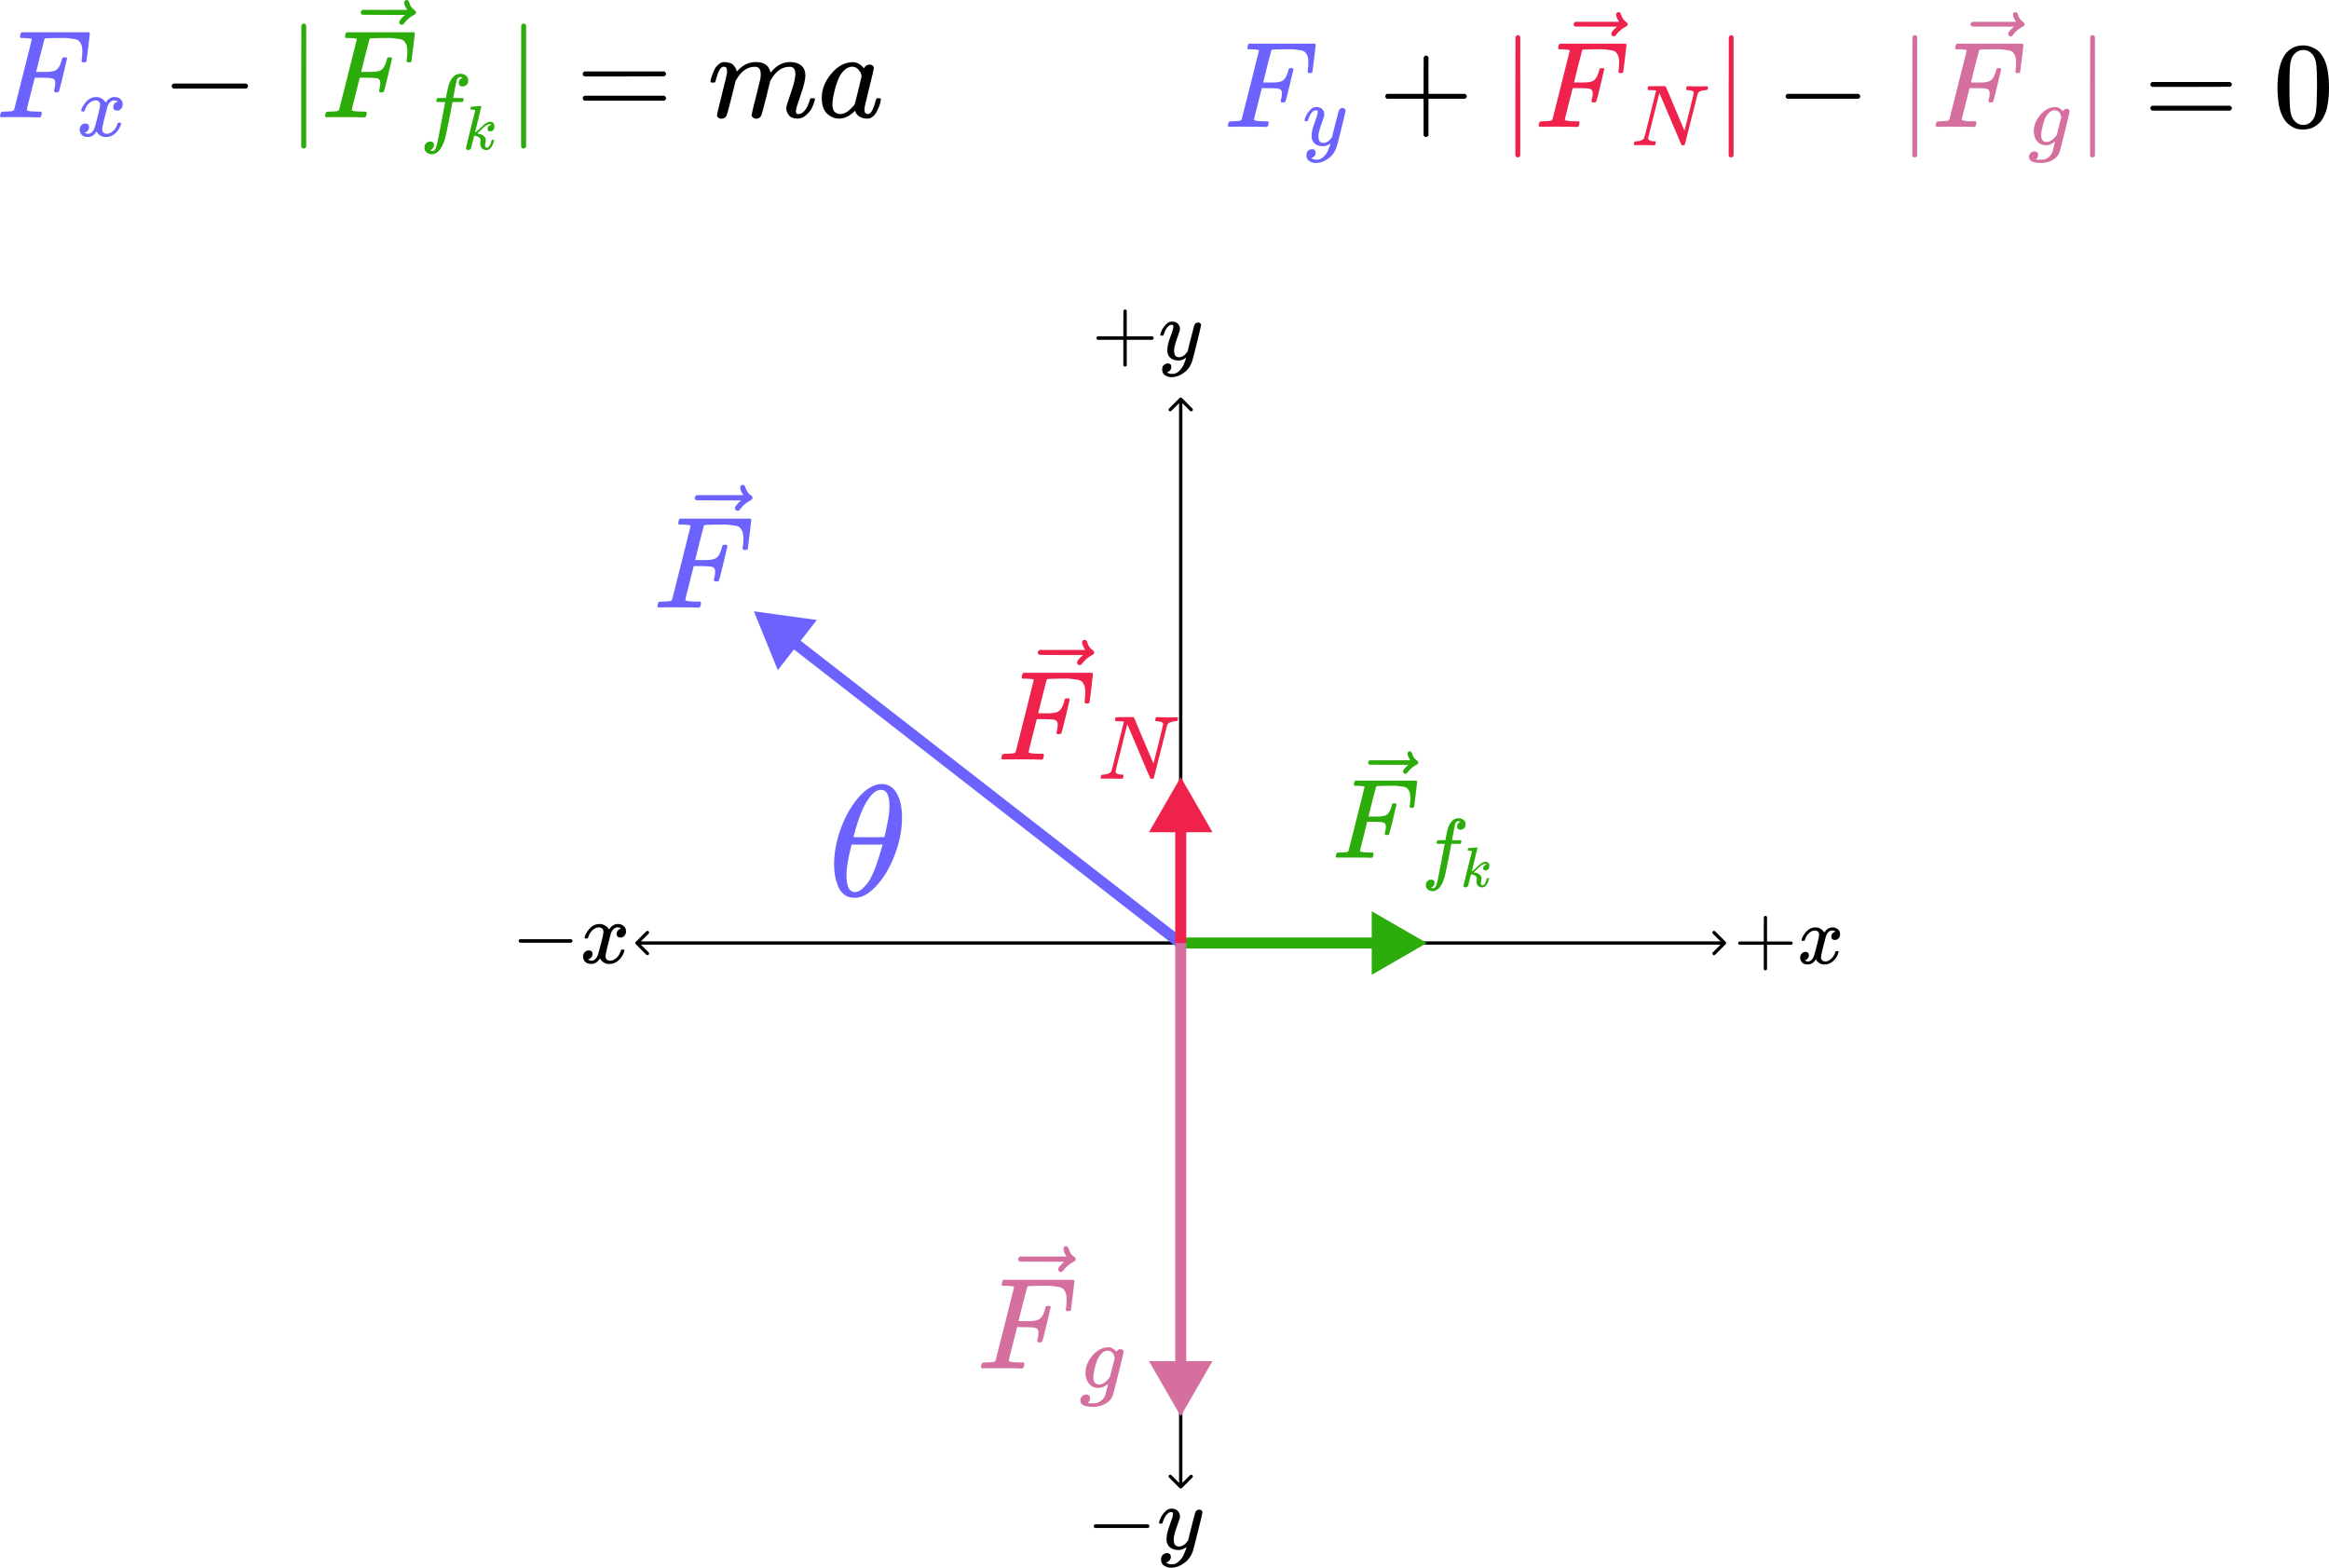<svg width="2115" height="1424" viewBox="0 0 2115 1424" fill="none" xmlns="http://www.w3.org/2000/svg">
<path d="M1214.73 778.762C1213.56 778.762 1212.97 778.419 1212.97 777.732C1212.97 777.594 1213.08 777.114 1213.28 776.29C1213.56 775.191 1213.83 774.573 1214.11 774.435C1214.38 774.298 1215.17 774.195 1216.48 774.126C1218.33 774.126 1220.39 774.023 1222.66 773.817C1223.62 773.611 1224.27 773.199 1224.62 772.581C1224.75 772.237 1227.19 762.588 1231.93 743.633C1236.67 724.678 1239.07 715.062 1239.14 714.788C1239.14 714.307 1239 714.067 1238.73 714.067C1238.18 713.861 1236.36 713.689 1233.27 713.552H1230.08C1229.66 713.139 1229.46 712.865 1229.46 712.727C1229.46 712.59 1229.53 712.006 1229.66 710.976C1229.94 709.809 1230.28 709.087 1230.69 708.813H1286.22C1286.7 709.087 1286.94 709.465 1286.94 709.946C1286.94 710.289 1286.5 714.135 1285.6 721.484C1284.71 728.833 1284.23 732.61 1284.16 732.816C1284.02 733.297 1283.34 733.537 1282.1 733.537H1280.86C1280.38 733.194 1280.14 732.747 1280.14 732.198C1280.14 732.129 1280.25 731.305 1280.45 729.725C1280.66 728.146 1280.76 726.326 1280.76 724.265C1280.76 722.205 1280.52 720.522 1280.04 719.218C1279.56 717.913 1278.91 716.848 1278.08 716.024C1277.26 715.2 1275.99 714.65 1274.27 714.376C1272.55 714.101 1270.8 713.861 1269.02 713.655C1267.23 713.449 1264.76 713.414 1261.6 713.552H1259.23C1253.6 713.62 1250.61 713.723 1250.27 713.861C1249.92 713.998 1249.68 714.273 1249.55 714.685C1249.48 714.753 1248.31 719.252 1246.04 728.18L1242.75 741.469H1248.41C1248.62 741.469 1249.41 741.469 1250.78 741.469C1252.16 741.469 1253.12 741.435 1253.67 741.366C1254.22 741.298 1254.97 741.195 1255.93 741.057C1256.89 740.92 1257.72 740.68 1258.41 740.336C1259.09 739.993 1259.68 739.581 1260.16 739.1C1261.05 738.276 1261.81 737.143 1262.42 735.7C1263.04 734.258 1263.49 732.953 1263.76 731.786C1264.04 730.618 1264.21 730 1264.28 729.931C1264.48 729.588 1265.14 729.416 1266.24 729.416H1267.47C1267.95 729.76 1268.19 730.103 1268.19 730.447C1268.19 730.653 1267.13 735.151 1265 743.942C1262.87 752.733 1261.7 757.266 1261.5 757.54C1261.36 758.021 1260.67 758.261 1259.44 758.261H1258.2C1257.72 757.849 1257.48 757.437 1257.48 757.025C1257.48 756.819 1257.65 756.064 1257.99 754.759C1258.34 753.454 1258.51 752.08 1258.51 750.638C1258.51 748.646 1257.82 747.41 1256.45 746.929C1255.07 746.449 1252.02 746.208 1247.28 746.208H1241.61L1238.32 759.292C1236.12 767.808 1235.02 772.272 1235.02 772.684C1235.02 773.645 1238.08 774.126 1244.19 774.126H1246.76C1247.18 774.538 1247.38 774.779 1247.38 774.847C1247.38 774.916 1247.31 775.603 1247.18 776.908C1246.9 777.8 1246.56 778.453 1246.15 778.865H1244.4C1241.58 778.728 1236.39 778.659 1228.84 778.659C1224.38 778.659 1220.98 778.659 1218.64 778.659C1216.31 778.659 1215 778.693 1214.73 778.762Z" fill="#2CAC0B"/>
<path d="M1278.22 684.294C1278.22 683.745 1278.39 683.264 1278.73 682.852C1279.07 682.44 1279.59 682.234 1280.28 682.234C1280.76 682.234 1281.17 682.406 1281.51 682.749C1281.86 683.024 1282.2 683.676 1282.54 684.706C1283.23 687.248 1284.64 689.205 1286.77 690.578C1287.52 691.059 1287.9 691.677 1287.9 692.433C1287.9 693.051 1287.8 693.463 1287.59 693.669C1287.38 693.875 1286.9 694.184 1286.15 694.596C1283.2 696.107 1280.62 698.27 1278.42 701.086C1278.28 701.224 1278.11 701.43 1277.91 701.704C1277.7 701.979 1277.53 702.185 1277.39 702.323C1277.25 702.46 1277.08 702.529 1276.88 702.529C1276.67 702.529 1276.43 702.563 1276.16 702.632C1275.67 702.632 1275.23 702.46 1274.82 702.117C1274.4 701.773 1274.16 701.258 1274.1 700.571C1274.1 699.266 1275.71 697.24 1278.94 694.493H1261.32L1243.7 694.39C1242.81 693.772 1242.37 693.12 1242.37 692.433C1242.37 691.952 1242.81 691.265 1243.7 690.372H1280.69C1279.04 687.763 1278.22 685.737 1278.22 684.294Z" fill="#2CAC0B"/>
<path d="M1299.48 806.117C1299.58 806.117 1299.73 806.165 1299.92 806.262C1300.11 806.359 1300.38 806.432 1300.72 806.481C1301.06 806.529 1301.35 806.554 1301.59 806.554C1302.23 806.554 1302.81 806.238 1303.34 805.607C1303.88 804.976 1304.27 804.272 1304.51 803.495C1304.99 802.184 1305.82 798.469 1306.98 792.351C1308.15 786.233 1309.27 780.406 1310.33 774.871C1311.4 769.336 1311.94 766.544 1311.94 766.495V766.277H1308.51C1306.23 766.277 1305.02 766.228 1304.87 766.131C1304.68 765.985 1304.58 765.743 1304.58 765.403L1305.09 763.363C1305.19 763.121 1305.38 762.999 1305.67 762.999C1305.96 762.999 1307.11 762.975 1309.1 762.926C1311.43 762.926 1312.59 762.902 1312.59 762.853C1312.59 762.756 1312.81 761.542 1313.25 759.212C1313.68 756.881 1313.98 755.473 1314.12 754.987C1315.92 746.976 1319.46 742.97 1324.76 742.97C1326.55 743.067 1328.03 743.601 1329.2 744.572C1330.36 745.543 1330.95 746.83 1330.95 748.432C1330.95 750.18 1330.44 751.443 1329.42 752.22C1328.4 752.997 1327.38 753.409 1326.36 753.458C1324.22 753.458 1323.15 752.438 1323.15 750.399C1323.15 749.476 1323.42 748.675 1323.95 747.995C1324.49 747.316 1325.07 746.806 1325.7 746.466L1326.36 746.102C1325.58 745.81 1324.85 745.665 1324.17 745.665C1323.59 745.665 1323.03 745.907 1322.5 746.393C1321.96 746.879 1321.6 747.558 1321.41 748.432C1321.07 749.84 1320.68 751.734 1320.24 754.113C1319.8 756.493 1319.41 758.508 1319.07 760.159C1318.73 761.809 1318.56 762.683 1318.56 762.781C1318.56 762.878 1319.9 762.926 1322.57 762.926C1324.76 762.926 1326.02 762.951 1326.36 762.999C1326.7 763.048 1326.96 763.193 1327.16 763.436C1327.21 763.63 1327.16 764.043 1327.01 764.674C1326.87 765.306 1326.75 765.694 1326.65 765.84C1326.55 766.082 1326.33 766.204 1325.99 766.204C1325.65 766.204 1324.34 766.228 1322.06 766.277H1317.98L1316.31 775.162C1313.98 787.204 1312.35 794.73 1311.43 797.741C1310.12 801.868 1308.42 804.927 1306.33 806.918C1304.53 808.472 1302.76 809.249 1301.01 809.249C1299.46 809.249 1298.05 808.787 1296.79 807.865C1295.53 806.942 1294.89 805.631 1294.89 803.932C1294.89 802.135 1295.4 800.824 1296.42 799.999C1297.44 799.173 1298.46 798.76 1299.48 798.76C1301.62 798.76 1302.69 799.78 1302.69 801.819C1302.69 802.742 1302.42 803.543 1301.89 804.223C1301.35 804.903 1300.77 805.413 1300.14 805.753L1299.48 806.117Z" fill="#2CAC0B"/>
<path d="M1332.81 771.927C1332.81 771.583 1332.88 771.189 1333.01 770.742C1333.15 770.296 1333.36 770.073 1333.63 770.073C1333.67 770.073 1334.9 769.987 1337.34 769.815C1339.78 769.644 1341.03 769.541 1341.1 769.506C1341.51 769.506 1341.72 769.644 1341.72 769.918C1341.72 770.159 1340.86 773.746 1339.14 780.681C1337.42 787.478 1336.57 790.996 1336.57 791.237C1337.22 790.893 1337.72 790.567 1338.06 790.258C1338.88 789.64 1340.07 788.559 1341.61 787.014C1343.16 785.469 1344.36 784.422 1345.22 783.873C1346.59 782.946 1347.89 782.483 1349.13 782.483C1350.16 782.483 1350.97 782.809 1351.55 783.461C1352.13 784.113 1352.44 785.04 1352.48 786.242C1352.48 787.1 1352.36 787.821 1352.12 788.405C1351.88 788.988 1351.55 789.417 1351.14 789.692C1350.73 789.967 1350.37 790.155 1350.06 790.258C1349.75 790.361 1349.44 790.413 1349.13 790.413C1348.44 790.413 1347.89 790.224 1347.48 789.846C1347.07 789.469 1346.86 788.971 1346.86 788.353C1346.86 787.495 1347.14 786.791 1347.69 786.242C1348.24 785.693 1348.79 785.332 1349.34 785.16L1350.16 785.006C1349.75 784.594 1349.34 784.388 1348.92 784.388H1348.72C1347.62 784.491 1346.54 784.92 1345.47 785.675C1344.41 786.431 1343.16 787.529 1341.72 788.971C1340.27 790.413 1339.14 791.46 1338.32 792.112C1338.39 792.146 1338.64 792.198 1339.09 792.267C1339.54 792.335 1339.95 792.438 1340.33 792.576C1340.7 792.713 1341.15 792.85 1341.66 792.987C1342.18 793.125 1342.64 793.365 1343.05 793.708C1343.47 794.052 1343.84 794.361 1344.19 794.635C1344.53 794.91 1344.82 795.356 1345.06 795.974C1345.3 796.592 1345.41 797.158 1345.37 797.673C1345.37 798.257 1345.29 798.961 1345.11 799.785C1344.94 800.608 1344.84 801.295 1344.81 801.844C1344.81 803.217 1345.27 803.904 1346.2 803.904C1347.84 803.904 1349.18 801.861 1350.21 797.776C1350.28 797.502 1350.62 797.364 1351.24 797.364H1351.45C1352 797.364 1352.27 797.519 1352.27 797.828C1352.27 797.999 1352.22 798.24 1352.12 798.549C1350.71 803.389 1348.68 805.809 1346.04 805.809C1344.5 805.809 1343.24 805.363 1342.28 804.47C1341.32 803.578 1340.84 802.291 1340.84 800.608C1340.84 799.991 1340.89 799.458 1340.99 799.012C1341.1 798.566 1341.15 798.154 1341.15 797.776C1341.15 797.021 1340.91 796.369 1340.43 795.82C1339.95 795.27 1339.35 794.876 1338.63 794.635C1337.9 794.395 1337.32 794.206 1336.88 794.069C1336.43 793.932 1336.12 793.88 1335.95 793.914H1335.85C1335.43 795.356 1335.07 796.746 1334.76 798.085C1334.45 799.424 1334.21 800.42 1334.04 801.072C1333.87 801.724 1333.72 802.359 1333.58 802.977C1333.44 803.595 1333.32 804.007 1333.22 804.213C1333.12 804.419 1333 804.642 1332.86 804.882C1332.72 805.123 1332.53 805.277 1332.29 805.346C1331.85 805.655 1331.37 805.809 1330.85 805.809C1330.27 805.809 1329.82 805.638 1329.51 805.294C1329.2 804.951 1329.05 804.659 1329.05 804.419C1329.05 804.076 1329.68 801.329 1330.95 796.18C1332.22 791.031 1333.48 785.967 1334.71 780.989L1336.62 773.523C1336.65 773.077 1336.53 772.802 1336.26 772.699C1335.98 772.596 1335.31 772.51 1334.25 772.442H1333.99C1333.65 772.442 1333.43 772.442 1333.32 772.442C1333.22 772.442 1333.1 772.39 1332.96 772.287C1332.82 772.184 1332.77 772.064 1332.81 771.927Z" fill="#2CAC0B"/>
<path d="M577.345 855.248C576.759 855.834 576.759 856.784 577.345 857.369L586.891 866.915C587.477 867.501 588.427 867.501 589.012 866.915C589.598 866.33 589.598 865.38 589.012 864.794L580.527 856.309L589.012 847.824C589.598 847.238 589.598 846.288 589.012 845.702C588.427 845.116 587.477 845.116 586.891 845.702L577.345 855.248ZM1567.12 857.369C1567.71 856.784 1567.71 855.834 1567.12 855.248L1557.57 845.702C1556.99 845.116 1556.04 845.116 1555.45 845.702C1554.87 846.288 1554.87 847.238 1555.45 847.824L1563.94 856.309L1555.45 864.794C1554.87 865.38 1554.87 866.33 1555.45 866.915C1556.04 867.501 1556.99 867.501 1557.57 866.915L1567.12 857.369ZM578.406 857.809H1566.06V854.809H578.406V857.809Z" fill="black"/>
<path d="M1578.41 857.371C1578.41 857.371 1578.41 857.048 1578.41 856.403C1578.41 855.758 1578.75 855.262 1579.45 854.914H1601.7V843.75L1601.78 832.585C1602.27 831.94 1602.75 831.617 1603.19 831.617C1603.84 831.617 1604.33 831.99 1604.68 832.734V854.914H1626.86C1627.61 855.311 1627.98 855.808 1627.98 856.403C1627.98 856.998 1627.61 857.495 1626.86 857.892H1604.68V880.072C1604.28 880.767 1603.84 881.114 1603.34 881.114H1603.19H1603.04C1602.45 881.114 1602 880.767 1601.7 880.072V857.892H1579.45C1578.75 857.544 1578.41 857.048 1578.41 856.403V857.371Z" fill="black"/>
<path d="M1636.02 853.5C1636.36 851.416 1637.7 849.009 1640.04 846.28C1642.37 843.551 1645.25 842.162 1648.67 842.112C1650.41 842.112 1652 842.559 1653.43 843.452C1654.87 844.345 1655.94 845.462 1656.63 846.801C1658.72 843.675 1661.22 842.112 1664.15 842.112C1665.99 842.112 1667.58 842.658 1668.92 843.75C1670.26 844.841 1670.95 846.305 1671 848.141C1671 849.58 1670.65 850.746 1669.96 851.639C1669.26 852.533 1668.59 853.078 1667.95 853.277C1667.3 853.475 1666.73 853.575 1666.24 853.575C1665.29 853.575 1664.52 853.302 1663.93 852.756C1663.33 852.21 1663.04 851.491 1663.04 850.597C1663.04 848.315 1664.28 846.752 1666.76 845.908C1666.21 845.263 1665.22 844.941 1663.78 844.941C1663.14 844.941 1662.66 844.99 1662.37 845.089C1660.48 845.883 1659.09 847.521 1658.2 850.002C1655.22 860.968 1653.73 867.369 1653.73 869.205C1653.73 870.595 1654.13 871.587 1654.92 872.182C1655.72 872.778 1656.59 873.076 1657.53 873.076C1659.36 873.076 1661.18 872.257 1662.96 870.619C1664.75 868.982 1665.96 866.972 1666.61 864.59C1666.76 864.094 1666.91 863.821 1667.06 863.772C1667.2 863.722 1667.6 863.672 1668.25 863.623H1668.54C1669.29 863.623 1669.66 863.821 1669.66 864.218C1669.66 864.268 1669.61 864.541 1669.51 865.037C1668.72 867.865 1667.18 870.371 1664.9 872.555C1662.61 874.738 1659.96 875.83 1656.93 875.83C1653.46 875.83 1650.83 874.267 1649.04 871.14C1647.01 874.217 1644.68 875.755 1642.05 875.755H1641.6C1639.17 875.755 1637.43 875.11 1636.39 873.82C1635.35 872.53 1634.8 871.165 1634.75 869.726C1634.75 868.138 1635.22 866.848 1636.17 865.856C1637.11 864.863 1638.23 864.367 1639.52 864.367C1641.65 864.367 1642.72 865.409 1642.72 867.493C1642.72 868.486 1642.42 869.354 1641.82 870.098C1641.23 870.843 1640.66 871.339 1640.11 871.587C1639.57 871.835 1639.24 871.959 1639.14 871.959L1638.92 872.034C1638.92 872.083 1639.07 872.182 1639.37 872.331C1639.66 872.48 1640.06 872.654 1640.56 872.852C1641.05 873.051 1641.53 873.125 1641.97 873.076C1643.76 873.076 1645.3 871.959 1646.59 869.726C1647.03 868.932 1647.6 867.245 1648.3 864.665C1648.99 862.085 1649.69 859.405 1650.38 856.626C1651.08 853.848 1651.47 852.21 1651.57 851.714C1651.82 850.374 1651.95 849.406 1651.95 848.811C1651.95 847.422 1651.57 846.429 1650.83 845.834C1650.08 845.238 1649.24 844.941 1648.3 844.941C1646.31 844.941 1644.45 845.735 1642.72 847.322C1640.98 848.91 1639.76 850.945 1639.07 853.426C1638.97 853.872 1638.85 854.12 1638.7 854.17C1638.55 854.22 1638.15 854.269 1637.51 854.319H1636.46C1636.17 854.021 1636.02 853.748 1636.02 853.5Z" fill="black"/>
<path d="M471 855.467C471 855.467 471 855.12 471 854.424C471 853.729 471.374 853.195 472.123 852.82H518.723C519.525 853.248 519.926 853.783 519.926 854.424C519.926 855.066 519.525 855.601 518.723 856.029H472.123C471.374 855.654 471 855.12 471 854.424V855.467Z" fill="black"/>
<path d="M530.834 851.297C531.208 849.051 532.652 846.458 535.165 843.517C537.678 840.576 540.779 839.079 544.469 839.025C546.34 839.025 548.051 839.506 549.602 840.469C551.153 841.431 552.302 842.634 553.051 844.078C555.297 840.71 557.997 839.025 561.152 839.025C563.13 839.025 564.841 839.613 566.285 840.79C567.729 841.966 568.477 843.543 568.531 845.522C568.531 847.073 568.156 848.329 567.408 849.292C566.659 850.254 565.937 850.842 565.242 851.056C564.547 851.27 563.932 851.377 563.397 851.377C562.382 851.377 561.553 851.083 560.911 850.495C560.269 849.907 559.949 849.131 559.949 848.169C559.949 845.709 561.285 844.025 563.959 843.116C563.371 842.421 562.301 842.073 560.751 842.073C560.056 842.073 559.548 842.127 559.227 842.233C557.195 843.089 555.698 844.854 554.735 847.527C551.527 859.344 549.923 866.242 549.923 868.22C549.923 869.717 550.351 870.787 551.206 871.429C552.062 872.07 552.997 872.391 554.013 872.391C555.992 872.391 557.943 871.509 559.868 869.744C561.793 867.98 563.103 865.814 563.799 863.247C563.959 862.713 564.119 862.419 564.28 862.365C564.44 862.312 564.868 862.258 565.563 862.205H565.884C566.686 862.205 567.087 862.419 567.087 862.846C567.087 862.9 567.033 863.194 566.927 863.729C566.071 866.777 564.413 869.477 561.954 871.83C559.494 874.182 556.633 875.359 553.372 875.359C549.629 875.359 546.795 873.674 544.87 870.306C542.678 873.621 540.164 875.278 537.33 875.278H536.849C534.229 875.278 532.358 874.583 531.235 873.193C530.112 871.803 529.524 870.332 529.47 868.782C529.47 867.071 529.978 865.68 530.994 864.611C532.01 863.542 533.213 863.007 534.603 863.007C536.903 863.007 538.052 864.13 538.052 866.376C538.052 867.445 537.731 868.381 537.09 869.183C536.448 869.985 535.833 870.52 535.245 870.787C534.657 871.054 534.309 871.188 534.202 871.188L533.962 871.268C533.962 871.322 534.122 871.429 534.443 871.589C534.764 871.749 535.192 871.937 535.726 872.15C536.261 872.364 536.769 872.444 537.25 872.391C539.175 872.391 540.833 871.188 542.223 868.782C542.704 867.926 543.319 866.108 544.068 863.328C544.816 860.547 545.565 857.66 546.314 854.665C547.062 851.671 547.49 849.907 547.597 849.372C547.864 847.928 547.998 846.885 547.998 846.244C547.998 844.747 547.597 843.677 546.795 843.036C545.993 842.394 545.084 842.073 544.068 842.073C541.929 842.073 539.924 842.929 538.052 844.64C536.181 846.351 534.871 848.543 534.122 851.217C534.015 851.698 533.882 851.965 533.721 852.019C533.561 852.072 533.133 852.126 532.438 852.179H531.315C530.994 851.858 530.834 851.564 530.834 851.297Z" fill="black"/>
<path d="M1071.17 1351.2C1071.76 1351.78 1072.71 1351.78 1073.29 1351.2L1082.84 1341.65C1083.43 1341.06 1083.43 1340.12 1082.84 1339.53C1082.25 1338.94 1081.3 1338.94 1080.72 1339.53L1072.23 1348.01L1063.75 1339.53C1063.16 1338.94 1062.21 1338.94 1061.63 1339.53C1061.04 1340.12 1061.04 1341.06 1061.63 1341.65L1071.17 1351.2ZM1073.29 361.421C1072.71 360.835 1071.76 360.835 1071.17 361.421L1061.63 370.967C1061.04 371.553 1061.04 372.503 1061.63 373.088C1062.21 373.674 1063.16 373.674 1063.75 373.088L1072.23 364.603L1080.72 373.088C1081.3 373.674 1082.25 373.674 1082.84 373.088C1083.43 372.503 1083.43 371.553 1082.84 370.967L1073.29 361.421ZM1073.73 1350.14V362.482H1070.73V1350.14H1073.73Z" fill="black"/>
<path d="M995.691 307.999C995.691 307.999 995.691 307.661 995.691 306.984C995.691 306.308 996.056 305.788 996.784 305.424H1020.12V293.719L1020.19 282.014C1020.71 281.338 1021.21 281 1021.68 281C1022.35 281 1022.87 281.39 1023.24 282.17V305.424H1046.49C1047.27 305.84 1047.66 306.36 1047.66 306.984C1047.66 307.609 1047.27 308.129 1046.49 308.545H1023.24V331.798C1022.82 332.527 1022.35 332.891 1021.83 332.891H1021.68H1021.52C1020.9 332.891 1020.43 332.527 1020.12 331.798V308.545H996.784C996.056 308.181 995.691 307.661 995.691 306.984V307.999Z" fill="black"/>
<path d="M1053.67 304.097C1053.67 303.369 1054.06 302.121 1054.84 300.352C1055.62 298.583 1056.87 296.736 1058.58 294.812C1060.3 292.887 1062.23 291.95 1064.36 292.002C1066.49 292.002 1068.21 292.601 1069.51 293.797C1070.81 294.994 1071.49 296.658 1071.54 298.791C1071.43 299.78 1071.36 300.326 1071.3 300.43C1071.3 300.586 1070.89 301.782 1070.06 304.019C1069.22 306.256 1068.36 308.779 1067.48 311.588C1066.6 314.397 1066.18 316.634 1066.23 318.299C1066.23 320.536 1066.6 322.097 1067.32 322.981C1068.05 323.865 1069.14 324.333 1070.6 324.385C1071.8 324.385 1072.92 324.099 1073.96 323.527C1075 322.955 1075.8 322.357 1076.38 321.732C1076.95 321.108 1077.65 320.25 1078.48 319.157C1078.48 319.105 1078.61 318.585 1078.87 317.597C1079.13 316.608 1079.5 315.074 1079.97 312.993C1080.43 310.912 1080.93 308.987 1081.45 307.219C1083.42 299.415 1084.52 295.332 1084.73 294.968C1085.4 293.563 1086.52 292.861 1088.08 292.861C1088.76 292.861 1089.3 293.043 1089.72 293.407C1090.14 293.771 1090.42 294.083 1090.58 294.343C1090.73 294.604 1090.79 294.838 1090.73 295.046C1090.73 295.722 1089.46 301.184 1086.91 311.432C1084.36 321.68 1082.9 327.299 1082.54 328.287C1081.08 332.605 1078.56 336.038 1074.97 338.587C1071.38 341.136 1067.79 342.437 1064.2 342.489C1061.86 342.489 1059.81 341.917 1058.04 340.772C1056.27 339.628 1055.39 337.911 1055.39 335.622C1055.39 334.478 1055.57 333.515 1055.93 332.735C1056.3 331.955 1056.79 331.382 1057.41 331.018C1058.04 330.654 1058.56 330.394 1058.97 330.238C1059.39 330.082 1059.83 330.004 1060.3 330.004C1062.59 330.004 1063.73 331.096 1063.73 333.281C1063.73 334.321 1063.42 335.232 1062.8 336.012C1062.17 336.792 1061.58 337.313 1061 337.573C1060.43 337.833 1060.09 337.963 1059.99 337.963L1059.76 338.041C1059.86 338.301 1060.35 338.613 1061.24 338.977C1062.12 339.342 1063.01 339.524 1063.89 339.524H1064.52C1065.4 339.524 1066.08 339.472 1066.54 339.368C1068.26 338.899 1069.85 337.911 1071.3 336.402C1072.76 334.894 1073.88 333.281 1074.66 331.564C1075.44 329.848 1076.04 328.391 1076.45 327.195C1076.87 325.998 1077.08 325.218 1077.08 324.854L1076.61 325.166C1076.3 325.374 1075.8 325.66 1075.13 326.024C1074.45 326.388 1073.77 326.7 1073.1 326.961C1072.06 327.221 1071.04 327.351 1070.06 327.351C1067.66 327.351 1065.56 326.778 1063.73 325.634C1061.91 324.49 1060.72 322.643 1060.15 320.094C1060.09 319.73 1060.07 318.923 1060.07 317.675C1060.07 314.71 1060.98 310.834 1062.8 306.048C1064.62 301.262 1065.53 298.219 1065.53 296.918C1065.53 296.866 1065.53 296.814 1065.53 296.762C1065.53 296.294 1065.53 295.982 1065.53 295.826C1065.53 295.67 1065.43 295.488 1065.22 295.28C1065.01 295.072 1064.72 294.968 1064.36 294.968H1064.05C1062.85 294.968 1061.76 295.462 1060.77 296.45C1059.78 297.439 1059 298.505 1058.43 299.65C1057.86 300.794 1057.41 301.886 1057.1 302.927C1056.79 303.967 1056.58 304.54 1056.48 304.644C1056.37 304.748 1055.96 304.8 1055.23 304.8H1054.14C1053.82 304.487 1053.67 304.253 1053.67 304.097Z" fill="black"/>
<path d="M993.222 1386.9C993.222 1386.9 993.222 1386.54 993.222 1385.82C993.222 1385.1 993.609 1384.55 994.384 1384.16H1042.59C1043.42 1384.61 1043.84 1385.16 1043.84 1385.82C1043.84 1386.49 1043.42 1387.04 1042.59 1387.48H994.384C993.609 1387.1 993.222 1386.54 993.222 1385.82V1386.9Z" fill="black"/>
<path d="M1052.55 1382.75C1052.55 1381.98 1052.97 1380.65 1053.8 1378.77C1054.63 1376.89 1055.95 1374.93 1057.78 1372.88C1059.61 1370.83 1061.65 1369.84 1063.92 1369.89C1066.19 1369.89 1068.01 1370.53 1069.4 1371.8C1070.78 1373.07 1071.5 1374.84 1071.55 1377.11C1071.44 1378.16 1071.36 1378.74 1071.31 1378.85C1071.31 1379.02 1070.86 1380.29 1069.98 1382.67C1069.09 1385.05 1068.18 1387.73 1067.24 1390.72C1066.3 1393.71 1065.86 1396.08 1065.91 1397.85C1065.91 1400.23 1066.3 1401.89 1067.07 1402.83C1067.85 1403.77 1069.01 1404.27 1070.56 1404.33C1071.83 1404.33 1073.02 1404.02 1074.13 1403.41C1075.23 1402.81 1076.09 1402.17 1076.7 1401.51C1077.31 1400.84 1078.05 1399.93 1078.94 1398.77C1078.94 1398.71 1079.08 1398.16 1079.35 1397.11C1079.63 1396.06 1080.02 1394.43 1080.52 1392.21C1081.01 1390 1081.54 1387.95 1082.09 1386.07C1084.19 1377.77 1085.36 1373.43 1085.58 1373.04C1086.3 1371.55 1087.49 1370.8 1089.15 1370.8C1089.86 1370.8 1090.45 1371 1090.89 1371.38C1091.33 1371.77 1091.63 1372.1 1091.8 1372.38C1091.97 1372.66 1092.02 1372.91 1091.97 1373.13C1091.97 1373.85 1090.61 1379.65 1087.9 1390.55C1085.19 1401.45 1083.64 1407.43 1083.25 1408.48C1081.71 1413.07 1079.02 1416.72 1075.21 1419.43C1071.39 1422.14 1067.57 1423.52 1063.75 1423.58C1061.26 1423.58 1059.08 1422.97 1057.2 1421.75C1055.32 1420.54 1054.38 1418.71 1054.38 1416.28C1054.38 1415.06 1054.57 1414.04 1054.96 1413.21C1055.35 1412.38 1055.87 1411.77 1056.53 1411.38C1057.2 1410.99 1057.75 1410.72 1058.19 1410.55C1058.64 1410.38 1059.11 1410.3 1059.61 1410.3C1062.04 1410.3 1063.26 1411.46 1063.26 1413.79C1063.26 1414.89 1062.92 1415.86 1062.26 1416.69C1061.6 1417.52 1060.96 1418.07 1060.35 1418.35C1059.74 1418.63 1059.38 1418.77 1059.27 1418.77L1059.02 1418.85C1059.13 1419.13 1059.66 1419.46 1060.6 1419.84C1061.54 1420.23 1062.48 1420.43 1063.42 1420.43H1064.09C1065.03 1420.43 1065.75 1420.37 1066.24 1420.26C1068.07 1419.76 1069.76 1418.71 1071.31 1417.11C1072.85 1415.5 1074.04 1413.79 1074.87 1411.96C1075.7 1410.14 1076.34 1408.59 1076.78 1407.31C1077.22 1406.04 1077.45 1405.21 1077.45 1404.83L1076.95 1405.16C1076.62 1405.38 1076.09 1405.68 1075.37 1406.07C1074.65 1406.46 1073.93 1406.79 1073.21 1407.07C1072.11 1407.34 1071.03 1407.48 1069.98 1407.48C1067.43 1407.48 1065.19 1406.87 1063.26 1405.65C1061.32 1404.44 1060.05 1402.47 1059.44 1399.76C1059.38 1399.38 1059.36 1398.52 1059.36 1397.19C1059.36 1394.04 1060.32 1389.92 1062.26 1384.83C1064.2 1379.74 1065.16 1376.5 1065.16 1375.12C1065.16 1375.06 1065.16 1375.01 1065.16 1374.95C1065.16 1374.45 1065.16 1374.12 1065.16 1373.96C1065.16 1373.79 1065.05 1373.6 1064.83 1373.38C1064.61 1373.15 1064.31 1373.04 1063.92 1373.04H1063.59C1062.32 1373.04 1061.15 1373.57 1060.1 1374.62C1059.05 1375.67 1058.22 1376.81 1057.61 1378.02C1057.01 1379.24 1056.53 1380.4 1056.2 1381.51C1055.87 1382.61 1055.65 1383.22 1055.54 1383.33C1055.43 1383.44 1054.99 1383.5 1054.21 1383.5H1053.05C1052.72 1383.17 1052.55 1382.92 1052.55 1382.75Z" fill="black"/>
<path d="M684.58 555.074L706.325 608.558L741.771 562.984L684.58 555.074ZM1076.54 853.597L723.171 578.755L717.031 586.648L1070.4 861.49L1076.54 853.597Z" fill="#6C63FF"/>
<path d="M598.946 551.597C597.599 551.597 596.926 551.201 596.926 550.408C596.926 550.25 597.044 549.695 597.282 548.745C597.599 547.477 597.916 546.765 598.233 546.606C598.549 546.448 599.46 546.329 600.966 546.25C603.104 546.25 605.481 546.131 608.095 545.893C609.204 545.655 609.956 545.18 610.353 544.467C610.511 544.071 613.323 532.941 618.789 511.078C624.255 489.215 627.027 478.125 627.107 477.808C627.107 477.253 626.948 476.976 626.631 476.976C625.997 476.738 623.898 476.54 620.334 476.382H616.65C616.175 475.907 615.937 475.59 615.937 475.431C615.937 475.273 616.016 474.6 616.175 473.411C616.492 472.065 616.888 471.233 617.363 470.916H681.408C681.963 471.233 682.24 471.669 682.24 472.223C682.24 472.619 681.725 477.055 680.696 485.531C679.666 494.007 679.111 498.364 679.032 498.602C678.874 499.156 678.081 499.433 676.656 499.433H675.23C674.675 499.037 674.398 498.522 674.398 497.889C674.398 497.81 674.517 496.859 674.754 495.037C674.992 493.215 675.111 491.116 675.111 488.739C675.111 486.363 674.834 484.422 674.279 482.917C673.725 481.412 672.972 480.184 672.021 479.234C671.071 478.283 669.605 477.649 667.625 477.332C665.645 477.016 663.625 476.738 661.565 476.501C659.505 476.263 656.654 476.223 653.01 476.382H650.277C643.781 476.461 640.335 476.58 639.939 476.738C639.543 476.897 639.266 477.214 639.108 477.689C639.028 477.768 637.682 482.957 635.068 493.255L631.265 508.583H637.801C638.038 508.583 638.949 508.583 640.533 508.583C642.118 508.583 643.227 508.543 643.861 508.464C644.494 508.385 645.366 508.266 646.475 508.108C647.584 507.949 648.534 507.672 649.326 507.276C650.119 506.88 650.792 506.404 651.346 505.85C652.376 504.899 653.248 503.592 653.96 501.929C654.673 500.265 655.188 498.76 655.505 497.413C655.822 496.067 656.02 495.354 656.099 495.275C656.337 494.879 657.089 494.681 658.357 494.681H659.783C660.337 495.077 660.615 495.473 660.615 495.869C660.615 496.106 659.387 501.295 656.931 511.435C654.475 521.574 653.129 526.802 652.891 527.119C652.733 527.674 651.94 527.951 650.515 527.951H649.089C648.534 527.476 648.257 527 648.257 526.525C648.257 526.287 648.455 525.416 648.851 523.911C649.247 522.406 649.445 520.822 649.445 519.158C649.445 516.861 648.653 515.435 647.069 514.88C645.484 514.326 641.959 514.049 636.493 514.049H629.958L626.156 529.139C623.621 538.962 622.354 544.111 622.354 544.586C622.354 545.695 625.879 546.25 632.929 546.25H635.899C636.375 546.725 636.612 547.002 636.612 547.081C636.612 547.161 636.533 547.953 636.375 549.458C636.058 550.488 635.662 551.24 635.186 551.715H633.166C629.919 551.557 623.938 551.478 615.224 551.478C610.075 551.478 606.154 551.478 603.461 551.478C600.767 551.478 599.262 551.517 598.946 551.597Z" fill="#6C63FF"/>
<path d="M672.176 442.636C672.176 442.002 672.374 441.448 672.77 440.973C673.166 440.497 673.76 440.26 674.552 440.26C675.107 440.26 675.582 440.458 675.978 440.854C676.374 441.171 676.77 441.923 677.167 443.111C677.959 446.042 679.583 448.3 682.038 449.884C682.91 450.439 683.345 451.152 683.345 452.023C683.345 452.736 683.227 453.211 682.989 453.449C682.751 453.687 682.197 454.043 681.325 454.518C677.919 456.261 674.949 458.756 672.414 462.004C672.255 462.163 672.057 462.4 671.82 462.717C671.582 463.034 671.384 463.272 671.225 463.43C671.067 463.589 670.869 463.668 670.631 463.668C670.394 463.668 670.116 463.707 669.8 463.787C669.245 463.787 668.73 463.589 668.255 463.193C667.78 462.796 667.502 462.202 667.423 461.41C667.423 459.905 669.285 457.568 673.008 454.4H652.689L632.37 454.281C631.341 453.568 630.826 452.815 630.826 452.023C630.826 451.469 631.341 450.677 632.37 449.647H675.028C673.127 446.637 672.176 444.3 672.176 442.636Z" fill="#6C63FF"/>
<path d="M757.42 784.869C757.42 775.039 759.299 764.678 763.058 753.788C766.816 742.897 771.924 733.501 778.381 725.598C784.838 717.695 791.537 713.166 798.476 712.009C798.572 712.009 798.957 712.009 799.632 712.009C800.307 712.009 800.885 711.961 801.367 711.865C806.571 712.25 810.619 714.611 813.51 718.948C817.269 724.731 819.148 732.489 819.148 742.223C819.148 753.306 816.98 764.582 812.643 776.05C808.306 787.519 802.764 796.916 796.018 804.24C789.272 811.565 782.815 815.227 776.647 815.227H775.635C772.165 815.227 769.177 814.263 766.672 812.336C764.166 810.408 762.287 807.854 761.034 804.674C759.781 801.494 758.865 798.265 758.287 794.988C757.709 791.711 757.42 788.338 757.42 784.869ZM807.728 731.959C807.728 722.128 805.174 717.213 800.066 717.213C796.596 717.213 793.223 719.382 789.946 723.719C786.67 728.056 783.971 732.971 781.851 738.464C779.731 743.958 778.092 748.776 776.936 752.92C775.779 757.065 775.153 759.474 775.056 760.149C779.779 760.245 784.453 760.293 789.079 760.293L803.102 760.149C803.198 760.052 803.583 758.462 804.258 755.378C804.933 752.294 805.704 748.439 806.571 743.813C807.438 739.187 807.824 735.236 807.728 731.959ZM768.696 794.699C768.696 804.915 771.25 810.023 776.357 810.023C777.803 810.023 779.345 809.541 780.983 808.577C782.622 807.613 784.598 805.782 786.911 803.084C789.224 800.385 791.537 796.193 793.85 790.507C796.163 784.821 798.476 777.785 800.789 769.401L801.511 766.943H773.322C773.322 767.232 772.888 769.063 772.021 772.436C771.153 775.81 770.382 779.568 769.708 783.712C769.033 787.856 768.696 791.519 768.696 794.699Z" fill="#6C63FF"/>
<path d="M1295.69 856.309L1245.69 827.441V885.176L1295.69 856.309ZM1072.23 861.309H1250.69V851.309H1072.23V861.309Z" fill="#2CAC0B"/>
<path d="M1072.23 1285.94L1101.1 1235.94H1043.37L1072.23 1285.94ZM1067.23 856.309V1240.94H1077.23V856.309H1067.23Z" fill="#D46FA0"/>
<path d="M892.764 1242.48C891.424 1242.48 890.753 1242.08 890.753 1241.29C890.753 1241.13 890.871 1240.58 891.108 1239.64C891.424 1238.37 891.739 1237.66 892.055 1237.51C892.37 1237.35 893.277 1237.23 894.776 1237.15C896.905 1237.15 899.272 1237.03 901.874 1236.8C902.979 1236.56 903.728 1236.09 904.122 1235.38C904.28 1234.98 907.08 1223.9 912.523 1202.13C917.965 1180.36 920.726 1169.32 920.804 1169C920.804 1168.45 920.647 1168.18 920.331 1168.18C919.7 1167.94 917.61 1167.74 914.061 1167.58H910.393C909.92 1167.11 909.683 1166.8 909.683 1166.64C909.683 1166.48 909.762 1165.81 909.92 1164.63C910.235 1163.29 910.63 1162.46 911.103 1162.14H974.873C975.425 1162.46 975.701 1162.89 975.701 1163.44C975.701 1163.84 975.188 1168.25 974.163 1176.69C973.138 1185.13 972.586 1189.47 972.507 1189.71C972.349 1190.26 971.56 1190.54 970.14 1190.54H968.721C968.169 1190.14 967.893 1189.63 967.893 1189C967.893 1188.92 968.011 1187.97 968.247 1186.16C968.484 1184.35 968.602 1182.25 968.602 1179.89C968.602 1177.52 968.326 1175.59 967.774 1174.09C967.222 1172.59 966.473 1171.37 965.526 1170.42C964.58 1169.48 963.121 1168.85 961.149 1168.53C959.177 1168.22 957.166 1167.94 955.115 1167.7C953.064 1167.47 950.225 1167.43 946.596 1167.58H943.875C937.408 1167.66 933.976 1167.78 933.582 1167.94C933.188 1168.1 932.912 1168.41 932.754 1168.89C932.675 1168.96 931.334 1174.13 928.731 1184.38L924.945 1199.65H931.452C931.689 1199.65 932.596 1199.65 934.174 1199.65C935.751 1199.65 936.855 1199.61 937.486 1199.53C938.117 1199.45 938.985 1199.33 940.089 1199.17C941.193 1199.02 942.14 1198.74 942.929 1198.35C943.717 1197.95 944.388 1197.48 944.94 1196.93C945.965 1195.98 946.833 1194.68 947.543 1193.02C948.253 1191.36 948.765 1189.87 949.081 1188.53C949.396 1187.18 949.594 1186.47 949.673 1186.4C949.909 1186 950.658 1185.8 951.92 1185.8H953.34C953.892 1186.2 954.168 1186.59 954.168 1186.99C954.168 1187.22 952.946 1192.39 950.501 1202.49C948.056 1212.58 946.715 1217.79 946.478 1218.1C946.32 1218.66 945.532 1218.93 944.112 1218.93H942.692C942.14 1218.46 941.864 1217.99 941.864 1217.51C941.864 1217.28 942.061 1216.41 942.455 1214.91C942.85 1213.41 943.047 1211.83 943.047 1210.18C943.047 1207.89 942.258 1206.47 940.681 1205.92C939.103 1205.37 935.593 1205.09 930.151 1205.09H923.644L919.858 1220.11C917.334 1229.9 916.072 1235.02 916.072 1235.5C916.072 1236.6 919.582 1237.15 926.602 1237.15H929.559C930.033 1237.62 930.269 1237.9 930.269 1237.98C930.269 1238.06 930.19 1238.85 930.033 1240.35C929.717 1241.37 929.323 1242.12 928.85 1242.59H926.838C923.604 1242.44 917.649 1242.36 908.973 1242.36C903.846 1242.36 899.942 1242.36 897.26 1242.36C894.579 1242.36 893.08 1242.4 892.764 1242.48Z" fill="#D46FA0"/>
<path d="M965.68 1133.98C965.68 1133.35 965.877 1132.8 966.271 1132.33C966.666 1131.85 967.257 1131.62 968.046 1131.62C968.598 1131.62 969.071 1131.81 969.466 1132.21C969.86 1132.52 970.255 1133.27 970.649 1134.46C971.438 1137.38 973.055 1139.62 975.5 1141.2C976.367 1141.75 976.801 1142.46 976.801 1143.33C976.801 1144.04 976.683 1144.51 976.446 1144.75C976.21 1144.99 975.658 1145.34 974.79 1145.81C971.398 1147.55 968.44 1150.03 965.916 1153.27C965.759 1153.43 965.562 1153.66 965.325 1153.98C965.088 1154.29 964.891 1154.53 964.733 1154.69C964.576 1154.85 964.378 1154.92 964.142 1154.92C963.905 1154.92 963.629 1154.96 963.314 1155.04C962.762 1155.04 962.249 1154.85 961.776 1154.45C961.302 1154.06 961.026 1153.47 960.947 1152.68C960.947 1151.18 962.801 1148.85 966.508 1145.7H946.277L926.045 1145.58C925.02 1144.87 924.507 1144.12 924.507 1143.33C924.507 1142.78 925.02 1141.99 926.045 1140.96H968.519C966.626 1137.97 965.68 1135.64 965.68 1133.98Z" fill="#D46FA0"/>
<path d="M1006.25 1256.74C1005.41 1257.47 1004.18 1258.25 1002.57 1259.09C1000.95 1259.92 999.248 1260.34 997.464 1260.34C993.95 1260.34 991.134 1259.09 989.015 1256.58C986.896 1254.07 985.809 1250.86 985.753 1246.96C985.753 1241.1 987.9 1235.72 992.194 1230.81C996.488 1225.91 1001.26 1223.42 1006.5 1223.37C1009.12 1223.37 1011.54 1224.71 1013.77 1227.38L1014.03 1227.05C1014.14 1226.88 1014.28 1226.71 1014.44 1226.55C1014.61 1226.38 1014.86 1226.16 1015.2 1225.88C1015.53 1225.6 1015.89 1225.4 1016.28 1225.29C1016.67 1225.18 1017.12 1225.1 1017.62 1225.04C1018.4 1225.04 1019.04 1225.29 1019.55 1225.79C1020.05 1226.3 1020.33 1226.83 1020.38 1227.38C1020.38 1228.22 1018.79 1234.97 1015.61 1247.63C1012.44 1260.28 1010.76 1266.75 1010.6 1267.03C1009.59 1270.04 1007.45 1272.53 1004.16 1274.48C1000.87 1276.43 997.101 1277.43 992.863 1277.49C985 1277.49 981.069 1275.59 981.069 1271.8C981.069 1270.35 981.571 1269.07 982.574 1267.95C983.578 1266.84 984.861 1266.28 986.422 1266.28C987.259 1266.28 988.039 1266.53 988.764 1267.03C989.489 1267.53 989.88 1268.4 989.935 1269.63C989.935 1270.18 989.88 1270.71 989.768 1271.21C989.657 1271.72 989.461 1272.11 989.183 1272.39C988.904 1272.66 988.681 1272.94 988.513 1273.22C988.346 1273.5 988.151 1273.72 987.928 1273.89L987.761 1274.06H987.844C988.402 1274.23 990.075 1274.31 992.863 1274.31C994.982 1274.31 996.655 1273.98 997.882 1273.31C999.164 1272.69 1000.36 1271.77 1001.48 1270.55C1002.59 1269.32 1003.37 1268.01 1003.82 1266.61C1004.16 1265.55 1004.6 1263.83 1005.16 1261.43C1005.88 1258.75 1006.25 1257.19 1006.25 1256.74ZM1012.35 1232.9L1012.02 1231.98C1011.85 1231.37 1011.71 1230.95 1011.6 1230.73C1011.49 1230.51 1011.32 1230.12 1011.1 1229.56C1010.87 1229 1010.6 1228.61 1010.26 1228.39C1009.93 1228.16 1009.56 1227.86 1009.17 1227.47C1008.78 1227.08 1008.28 1226.83 1007.67 1226.71C1007.06 1226.6 1006.44 1226.52 1005.83 1226.46C1003.37 1226.46 1001 1227.94 998.718 1230.9C997.045 1233.07 995.651 1236.39 994.536 1240.85C993.421 1245.31 992.863 1248.55 992.863 1250.55C992.863 1254.96 994.592 1257.16 998.049 1257.16C1001.17 1257.16 1004.24 1255.21 1007.25 1251.31L1007.92 1250.47L1012.35 1232.9Z" fill="#D46FA0"/>
<path d="M1072.23 705.691L1043.37 755.691L1101.1 755.691L1072.23 705.691ZM1077.23 856.309L1077.23 750.691L1067.23 750.691L1067.23 856.309L1077.23 856.309Z" fill="#EE224B"/>
<path d="M911.243 689.649C909.929 689.649 909.271 689.263 909.271 688.49C909.271 688.335 909.387 687.794 909.619 686.866C909.929 685.629 910.238 684.934 910.547 684.779C910.856 684.625 911.745 684.509 913.214 684.431C915.301 684.431 917.62 684.315 920.171 684.083C921.253 683.851 921.988 683.388 922.374 682.692C922.529 682.305 925.273 671.444 930.607 650.109C935.941 628.773 938.647 617.951 938.724 617.642C938.724 617.101 938.569 616.83 938.26 616.83C937.642 616.598 935.593 616.405 932.114 616.25H928.52C928.056 615.786 927.824 615.477 927.824 615.323C927.824 615.168 927.901 614.511 928.056 613.351C928.365 612.037 928.752 611.226 929.216 610.916H991.715C992.256 611.226 992.526 611.651 992.526 612.192C992.526 612.578 992.024 616.907 991.019 625.179C990.014 633.45 989.473 637.702 989.396 637.934C989.241 638.475 988.468 638.745 987.077 638.745H985.685C985.144 638.359 984.874 637.856 984.874 637.238C984.874 637.161 984.989 636.233 985.221 634.455C985.453 632.677 985.569 630.629 985.569 628.31C985.569 625.99 985.299 624.097 984.758 622.628C984.216 621.159 983.482 619.961 982.554 619.033C981.627 618.106 980.197 617.487 978.264 617.178C976.332 616.869 974.36 616.598 972.35 616.366C970.341 616.134 967.558 616.096 964.002 616.25H961.335C954.996 616.328 951.633 616.444 951.247 616.598C950.86 616.753 950.59 617.062 950.435 617.526C950.358 617.603 949.044 622.666 946.493 632.716L942.782 647.674H949.16C949.392 647.674 950.281 647.674 951.827 647.674C953.373 647.674 954.455 647.635 955.073 647.558C955.692 647.481 956.542 647.365 957.624 647.21C958.707 647.055 959.634 646.785 960.407 646.398C961.18 646.012 961.837 645.548 962.378 645.007C963.383 644.079 964.234 642.804 964.929 641.18C965.625 639.557 966.128 638.088 966.437 636.774C966.746 635.46 966.939 634.764 967.017 634.687C967.248 634.3 967.983 634.107 969.22 634.107H970.611C971.152 634.494 971.423 634.88 971.423 635.267C971.423 635.499 970.225 640.562 967.828 650.457C965.432 660.351 964.118 665.453 963.886 665.763C963.731 666.304 962.958 666.574 961.567 666.574H960.175C959.634 666.111 959.364 665.647 959.364 665.183C959.364 664.951 959.557 664.101 959.943 662.632C960.33 661.163 960.523 659.617 960.523 657.994C960.523 655.752 959.75 654.361 958.204 653.819C956.658 653.278 953.218 653.008 947.884 653.008H941.507L937.796 667.734C935.322 677.319 934.086 682.344 934.086 682.808C934.086 683.89 937.526 684.431 944.406 684.431H947.304C947.768 684.895 948 685.166 948 685.243C948 685.32 947.923 686.093 947.768 687.562C947.459 688.567 947.072 689.301 946.609 689.765H944.637C941.468 689.611 935.632 689.533 927.128 689.533C922.104 689.533 918.277 689.533 915.649 689.533C913.021 689.533 911.552 689.572 911.243 689.649Z" fill="#EE224B"/>
<path d="M982.705 583.32C982.705 582.701 982.898 582.16 983.285 581.696C983.671 581.232 984.251 581 985.024 581C985.565 581 986.029 581.194 986.416 581.58C986.802 581.889 987.189 582.624 987.575 583.783C988.348 586.644 989.933 588.847 992.329 590.393C993.18 590.934 993.605 591.63 993.605 592.48C993.605 593.176 993.489 593.639 993.257 593.871C993.025 594.103 992.484 594.451 991.633 594.915C988.309 596.616 985.411 599.051 982.937 602.22C982.782 602.375 982.589 602.607 982.357 602.916C982.125 603.225 981.932 603.457 981.777 603.611C981.623 603.766 981.43 603.843 981.198 603.843C980.966 603.843 980.695 603.882 980.386 603.959C979.845 603.959 979.342 603.766 978.879 603.38C978.415 602.993 978.144 602.413 978.067 601.64C978.067 600.172 979.883 597.891 983.517 594.799H963.689L943.86 594.683C942.855 593.987 942.353 593.253 942.353 592.48C942.353 591.939 942.855 591.166 943.86 590.161H985.488C983.633 587.223 982.705 584.943 982.705 583.32Z" fill="#EE224B"/>
<path d="M1016.15 654.937C1015.99 654.937 1015.77 654.937 1015.49 654.937C1014.13 654.937 1013.31 654.91 1013.04 654.855C1012.76 654.801 1012.63 654.5 1012.63 653.954C1012.63 652.478 1012.93 651.576 1013.53 651.248C1013.64 651.194 1016.29 651.166 1021.48 651.166C1025.69 651.166 1028.09 651.166 1028.69 651.166C1029.29 651.166 1029.68 651.33 1029.84 651.658C1041.37 678.766 1047.25 692.675 1047.47 693.386L1051.89 675.924C1054.79 664.392 1056.24 658.244 1056.24 657.479C1056.24 656.003 1054.49 655.156 1050.99 654.937C1049.68 654.937 1049.02 654.637 1049.02 654.035C1049.02 653.926 1049.08 653.598 1049.19 653.052C1049.41 652.177 1049.57 651.658 1049.68 651.494C1049.79 651.33 1050.06 651.221 1050.5 651.166C1050.66 651.166 1051.51 651.194 1053.04 651.248C1054.57 651.303 1056.84 651.357 1059.85 651.412C1062.58 651.412 1064.66 651.385 1066.08 651.33C1067.5 651.276 1068.32 651.248 1068.54 651.248C1069.36 651.248 1069.77 651.521 1069.77 652.068C1069.77 653.27 1069.55 654.09 1069.11 654.527C1069 654.801 1068.4 654.937 1067.31 654.937C1063.43 655.156 1060.99 656.249 1060.01 658.216L1047.79 706.584C1047.69 706.967 1047.11 707.158 1046.07 707.158C1045.31 707.158 1044.84 707.104 1044.68 706.994C1044.52 706.83 1040.99 698.55 1034.1 682.154L1023.69 657.643L1018.36 678.957C1014.81 692.948 1013.04 700.19 1013.04 700.682C1013.31 702.485 1015.28 703.387 1018.94 703.387H1019.76C1020.09 703.66 1020.25 703.879 1020.25 704.043C1020.25 704.207 1020.19 704.726 1020.09 705.601C1019.87 706.311 1019.59 706.83 1019.27 707.158H1018.2C1016.51 707.049 1013.55 706.994 1009.35 706.994C1007.82 706.994 1006.42 706.994 1005.17 706.994C1003.91 706.994 1002.9 706.994 1002.13 706.994C1001.37 706.994 1000.9 707.022 1000.74 707.076C999.919 707.076 999.509 706.83 999.509 706.338C999.509 706.12 999.591 705.683 999.755 705.027C999.919 704.371 1000.06 703.988 1000.16 703.879C1000.27 703.551 1000.9 703.387 1002.05 703.387C1005.77 703.223 1008.17 702.157 1009.26 700.19C1009.48 699.862 1011.42 692.293 1015.08 677.482L1020.66 655.183C1020.55 655.129 1019.05 655.047 1016.15 654.937Z" fill="#EE224B"/>
<path d="M1.931 106.446C0.644 106.446 0 106.068 0 105.31C0 105.159 0.114 104.629 0.341 103.72C0.644 102.508 0.947 101.826 1.25 101.675C1.553 101.523 2.424 101.41 3.862 101.334C5.907 101.334 8.179 101.22 10.679 100.993C11.739 100.766 12.458 100.312 12.837 99.63C12.989 99.251 15.677 88.611 20.903 67.708C26.129 46.805 28.779 36.202 28.855 35.899C28.855 35.369 28.704 35.104 28.401 35.104C27.795 34.877 25.788 34.687 22.38 34.536H18.858C18.404 34.081 18.176 33.779 18.176 33.627C18.176 33.475 18.252 32.832 18.404 31.696C18.706 30.408 19.085 29.613 19.54 29.31H80.771C81.302 29.613 81.567 30.03 81.567 30.56C81.567 30.938 81.074 35.18 80.09 43.283C79.105 51.387 78.575 55.552 78.499 55.779C78.348 56.31 77.591 56.575 76.227 56.575H74.864C74.334 56.196 74.069 55.704 74.069 55.098C74.069 55.022 74.182 54.113 74.41 52.371C74.637 50.63 74.751 48.623 74.751 46.35C74.751 44.078 74.485 42.223 73.955 40.784C73.425 39.345 72.706 38.171 71.797 37.262C70.888 36.353 69.487 35.748 67.594 35.445C65.7 35.142 63.769 34.877 61.8 34.649C59.831 34.422 57.104 34.384 53.62 34.536H51.008C44.797 34.611 41.503 34.725 41.124 34.877C40.745 35.028 40.48 35.331 40.329 35.785C40.253 35.861 38.966 40.822 36.466 50.667L32.831 65.322H39.079C39.306 65.322 40.177 65.322 41.692 65.322C43.207 65.322 44.267 65.284 44.873 65.209C45.479 65.133 46.312 65.019 47.372 64.868C48.432 64.716 49.341 64.451 50.099 64.073C50.856 63.694 51.5 63.239 52.03 62.709C53.014 61.8 53.848 60.551 54.529 58.96C55.211 57.37 55.703 55.931 56.006 54.644C56.309 53.356 56.498 52.674 56.574 52.599C56.801 52.22 57.521 52.031 58.733 52.031H60.096C60.626 52.409 60.891 52.788 60.891 53.167C60.891 53.394 59.717 58.355 57.369 68.049C55.022 77.743 53.734 82.741 53.507 83.044C53.355 83.574 52.598 83.839 51.235 83.839H49.871C49.341 83.385 49.076 82.93 49.076 82.476C49.076 82.249 49.266 81.416 49.644 79.977C50.023 78.538 50.212 77.023 50.212 75.433C50.212 73.236 49.455 71.873 47.94 71.343C46.426 70.813 43.055 70.548 37.83 70.548H31.581L27.946 84.975C25.523 94.367 24.311 99.289 24.311 99.744C24.311 100.804 27.681 101.334 34.422 101.334H37.262C37.716 101.789 37.943 102.054 37.943 102.129C37.943 102.205 37.867 102.962 37.716 104.401C37.413 105.386 37.034 106.105 36.58 106.56H34.649C31.544 106.408 25.826 106.333 17.495 106.333C12.572 106.333 8.823 106.333 6.248 106.333C3.673 106.333 2.234 106.37 1.931 106.446Z" fill="#6C63FF"/>
<path d="M73.701 100.389C74.076 98.14 75.522 95.543 78.038 92.598C80.555 89.653 83.661 88.154 87.355 88.1C89.229 88.1 90.943 88.582 92.496 89.546C94.048 90.51 95.2 91.714 95.949 93.16C98.198 89.787 100.902 88.1 104.061 88.1C106.042 88.1 107.756 88.689 109.201 89.867C110.647 91.045 111.397 92.625 111.45 94.606C111.45 96.159 111.075 97.417 110.326 98.381C109.576 99.344 108.853 99.933 108.157 100.148C107.461 100.362 106.845 100.469 106.31 100.469C105.293 100.469 104.463 100.174 103.82 99.585C103.178 98.996 102.856 98.22 102.856 97.256C102.856 94.793 104.195 93.106 106.872 92.196C106.283 91.5 105.212 91.152 103.66 91.152C102.963 91.152 102.455 91.206 102.134 91.313C100.099 92.169 98.6 93.936 97.636 96.614C94.423 108.447 92.817 115.354 92.817 117.335C92.817 118.835 93.245 119.906 94.102 120.548C94.959 121.191 95.896 121.512 96.913 121.512C98.894 121.512 100.848 120.628 102.776 118.861C104.704 117.094 106.016 114.926 106.712 112.356C106.872 111.82 107.033 111.526 107.194 111.472C107.354 111.419 107.782 111.365 108.479 111.312H108.8C109.603 111.312 110.005 111.526 110.005 111.954C110.005 112.008 109.951 112.302 109.844 112.838C108.987 115.89 107.327 118.594 104.864 120.95C102.401 123.306 99.537 124.484 96.27 124.484C92.522 124.484 89.684 122.797 87.757 119.424C85.561 122.743 83.045 124.403 80.207 124.403H79.725C77.101 124.403 75.227 123.707 74.103 122.315C72.978 120.923 72.389 119.45 72.336 117.898C72.336 116.184 72.845 114.792 73.862 113.721C74.879 112.65 76.084 112.115 77.476 112.115C79.779 112.115 80.93 113.239 80.93 115.488C80.93 116.559 80.609 117.496 79.966 118.299C79.323 119.102 78.708 119.638 78.119 119.906C77.53 120.173 77.182 120.307 77.075 120.307L76.834 120.387C76.834 120.441 76.994 120.548 77.316 120.709C77.637 120.869 78.065 121.057 78.601 121.271C79.136 121.485 79.645 121.565 80.127 121.512C82.054 121.512 83.714 120.307 85.106 117.898C85.588 117.041 86.204 115.22 86.954 112.436C87.703 109.652 88.453 106.76 89.203 103.762C89.952 100.763 90.38 98.996 90.488 98.461C90.755 97.015 90.889 95.971 90.889 95.329C90.889 93.829 90.488 92.758 89.684 92.116C88.881 91.473 87.971 91.152 86.954 91.152C84.812 91.152 82.804 92.009 80.93 93.722C79.056 95.436 77.744 97.631 76.994 100.308C76.887 100.79 76.753 101.058 76.593 101.111C76.432 101.165 76.004 101.218 75.308 101.272H74.183C73.862 100.951 73.701 100.656 73.701 100.389Z" fill="#6C63FF"/>
<path d="M155.942 79.636C155.942 79.636 155.942 79.144 155.942 78.159C155.942 77.175 156.473 76.417 157.533 75.887H223.536C224.672 76.493 225.24 77.251 225.24 78.159C225.24 79.068 224.672 79.826 223.536 80.431H157.533C156.473 79.901 155.942 79.144 155.942 78.159V79.636Z" fill="black"/>
<path d="M275.815 134.847H275.588C274.679 134.847 273.998 134.317 273.543 133.256V78.046L273.657 22.835C274.414 21.85 275.134 21.358 275.815 21.358C276.8 21.358 277.557 21.926 278.087 23.062V133.256C277.481 134.317 276.8 134.847 276.042 134.847H275.815Z" fill="#2CAC0B"/>
<path d="M297.059 106.446C295.772 106.446 295.128 106.068 295.128 105.31C295.128 105.159 295.242 104.629 295.469 103.72C295.772 102.508 296.075 101.826 296.378 101.675C296.681 101.523 297.552 101.41 298.991 101.334C301.036 101.334 303.308 101.22 305.807 100.993C306.867 100.766 307.587 100.312 307.965 99.63C308.117 99.251 310.805 88.611 316.031 67.708C321.257 46.805 323.907 36.202 323.983 35.899C323.983 35.369 323.832 35.104 323.529 35.104C322.923 34.877 320.916 34.687 317.508 34.536H313.986C313.532 34.081 313.305 33.779 313.305 33.627C313.305 33.475 313.38 32.832 313.532 31.696C313.835 30.408 314.213 29.613 314.668 29.31H375.9C376.43 29.613 376.695 30.03 376.695 30.56C376.695 30.938 376.203 35.18 375.218 43.283C374.233 51.387 373.703 55.552 373.628 55.779C373.476 56.31 372.719 56.575 371.355 56.575H369.992C369.462 56.196 369.197 55.704 369.197 55.098C369.197 55.022 369.311 54.113 369.538 52.371C369.765 50.63 369.879 48.623 369.879 46.35C369.879 44.078 369.614 42.223 369.083 40.784C368.553 39.345 367.834 38.171 366.925 37.262C366.016 36.353 364.615 35.748 362.722 35.445C360.828 35.142 358.897 34.877 356.928 34.649C354.959 34.422 352.232 34.384 348.749 34.536H346.136C339.925 34.611 336.631 34.725 336.252 34.877C335.874 35.028 335.609 35.331 335.457 35.785C335.381 35.861 334.094 40.822 331.595 50.667L327.959 65.322H334.207C334.435 65.322 335.306 65.322 336.82 65.322C338.335 65.322 339.395 65.284 340.001 65.209C340.607 65.133 341.44 65.019 342.5 64.868C343.561 64.716 344.47 64.451 345.227 64.073C345.984 63.694 346.628 63.239 347.158 62.709C348.143 61.8 348.976 60.551 349.657 58.96C350.339 57.37 350.831 55.931 351.134 54.644C351.437 53.356 351.626 52.674 351.702 52.599C351.929 52.22 352.649 52.031 353.861 52.031H355.224C355.754 52.409 356.019 52.788 356.019 53.167C356.019 53.394 354.845 58.355 352.497 68.049C350.15 77.743 348.862 82.741 348.635 83.044C348.483 83.574 347.726 83.839 346.363 83.839H345C344.47 83.385 344.204 82.93 344.204 82.476C344.204 82.249 344.394 81.416 344.772 79.977C345.151 78.538 345.34 77.023 345.34 75.433C345.34 73.236 344.583 71.873 343.068 71.343C341.554 70.813 338.184 70.548 332.958 70.548H326.71L323.074 84.975C320.651 94.367 319.439 99.289 319.439 99.744C319.439 100.804 322.809 101.334 329.55 101.334H332.39C332.844 101.789 333.071 102.054 333.071 102.129C333.071 102.205 332.996 102.962 332.844 104.401C332.541 105.386 332.163 106.105 331.708 106.56H329.777C326.672 106.408 320.954 106.333 312.623 106.333C307.7 106.333 303.951 106.333 301.376 106.333C298.801 106.333 297.362 106.37 297.059 106.446Z" fill="#2CAC0B"/>
<path d="M367.073 2.273C367.073 1.667 367.262 1.137 367.641 0.682C368.02 0.228 368.588 0 369.345 0C369.875 0 370.33 0.19 370.708 0.568C371.087 0.871 371.466 1.591 371.844 2.727C372.602 5.529 374.154 7.688 376.502 9.202C377.335 9.732 377.752 10.414 377.752 11.247C377.752 11.929 377.638 12.383 377.411 12.61C377.184 12.838 376.653 13.178 375.82 13.633C372.564 15.299 369.724 17.685 367.3 20.79C367.149 20.941 366.959 21.168 366.732 21.471C366.505 21.774 366.316 22.002 366.164 22.153C366.013 22.304 365.823 22.38 365.596 22.38C365.369 22.38 365.104 22.418 364.801 22.494C364.271 22.494 363.779 22.304 363.324 21.926C362.87 21.547 362.605 20.979 362.529 20.222C362.529 18.783 364.309 16.549 367.868 13.519H348.442L329.016 13.406C328.032 12.724 327.539 12.005 327.539 11.247C327.539 10.717 328.032 9.96 329.016 8.975H369.799C367.982 6.097 367.073 3.863 367.073 2.273Z" fill="#2CAC0B"/>
<path d="M390.523 136.612C390.63 136.612 390.791 136.665 391.005 136.772C391.219 136.879 391.514 136.96 391.888 137.013C392.263 137.067 392.585 137.093 392.852 137.093C393.548 137.093 394.191 136.745 394.78 136.049C395.369 135.353 395.797 134.577 396.065 133.72C396.6 132.274 397.511 128.178 398.796 121.432C400.081 114.685 401.312 108.26 402.49 102.156C403.668 96.052 404.257 92.973 404.257 92.919V92.678H400.482C397.966 92.678 396.627 92.625 396.467 92.517C396.252 92.357 396.145 92.089 396.145 91.714L396.708 89.466C396.815 89.198 397.029 89.064 397.35 89.064C397.671 89.064 398.93 89.037 401.125 88.984C403.695 88.984 404.98 88.957 404.98 88.903C404.98 88.796 405.221 87.458 405.703 84.887C406.185 82.317 406.506 80.764 406.667 80.229C408.648 71.394 412.557 66.977 418.393 66.977C420.374 67.084 422.007 67.673 423.292 68.744C424.578 69.815 425.22 71.234 425.22 73.001C425.22 74.928 424.658 76.32 423.533 77.177C422.409 78.034 421.285 78.489 420.16 78.542C417.804 78.542 416.626 77.418 416.626 75.169C416.626 74.152 416.921 73.268 417.51 72.519C418.099 71.769 418.741 71.207 419.437 70.832L420.16 70.43C419.303 70.109 418.5 69.948 417.751 69.948C417.108 69.948 416.492 70.216 415.903 70.752C415.314 71.287 414.913 72.037 414.699 73.001C414.324 74.553 413.895 76.641 413.413 79.265C412.932 81.889 412.503 84.111 412.128 85.931C411.754 87.752 411.566 88.716 411.566 88.823C411.566 88.93 413.039 88.984 415.984 88.984C418.393 88.984 419.785 89.01 420.16 89.064C420.535 89.117 420.829 89.278 421.044 89.546C421.097 89.76 421.044 90.215 420.883 90.911C420.722 91.607 420.588 92.036 420.481 92.196C420.374 92.464 420.133 92.598 419.758 92.598C419.384 92.598 417.938 92.625 415.421 92.678H410.924L409.076 102.477C406.506 115.756 404.712 124.055 403.695 127.375C402.249 131.926 400.375 135.3 398.073 137.495C396.092 139.208 394.137 140.065 392.21 140.065C390.496 140.065 388.944 139.557 387.551 138.539C386.159 137.522 385.463 136.076 385.463 134.202C385.463 132.221 386.025 130.775 387.15 129.865C388.274 128.955 389.399 128.5 390.523 128.5C392.879 128.5 394.057 129.624 394.057 131.873C394.057 132.89 393.763 133.774 393.174 134.523C392.585 135.273 391.942 135.835 391.246 136.21L390.523 136.612Z" fill="#2CAC0B"/>
<path d="M427.271 98.908C427.271 98.53 427.347 98.094 427.499 97.602C427.65 97.11 427.877 96.864 428.18 96.864C428.218 96.864 429.581 96.769 432.268 96.58C434.956 96.391 436.338 96.277 436.414 96.239C436.868 96.239 437.095 96.391 437.095 96.694C437.095 96.959 436.149 100.915 434.256 108.562C432.363 116.057 431.417 119.937 431.417 120.202C432.136 119.824 432.685 119.464 433.063 119.123C433.972 118.442 435.278 117.25 436.982 115.546C438.685 113.842 440.01 112.688 440.956 112.082C442.471 111.06 443.909 110.549 445.272 110.549C446.408 110.549 447.297 110.909 447.941 111.628C448.584 112.347 448.925 113.369 448.963 114.694C448.963 115.641 448.83 116.436 448.566 117.079C448.301 117.723 447.941 118.196 447.487 118.499C447.032 118.802 446.635 119.01 446.294 119.123C445.953 119.237 445.613 119.294 445.272 119.294C444.515 119.294 443.909 119.086 443.455 118.669C443.001 118.253 442.774 117.704 442.774 117.022C442.774 116.076 443.076 115.3 443.682 114.694C444.288 114.089 444.893 113.691 445.499 113.502L446.408 113.331C445.953 112.877 445.499 112.65 445.045 112.65H444.818C443.606 112.764 442.414 113.237 441.24 114.07C440.067 114.902 438.685 116.114 437.095 117.704C435.505 119.294 434.256 120.448 433.347 121.168C433.423 121.205 433.707 121.262 434.199 121.338C434.691 121.414 435.146 121.527 435.562 121.679C435.978 121.83 436.47 121.982 437.038 122.133C437.606 122.284 438.117 122.549 438.571 122.928C439.026 123.307 439.442 123.647 439.821 123.95C440.199 124.253 440.521 124.745 440.786 125.426C441.051 126.108 441.165 126.732 441.127 127.3C441.127 127.944 441.032 128.72 440.843 129.628C440.654 130.537 440.54 131.294 440.502 131.9C440.502 133.414 441.013 134.171 442.035 134.171C443.852 134.171 445.329 131.919 446.464 127.414C446.54 127.111 446.919 126.96 447.6 126.96H447.827C448.433 126.96 448.736 127.13 448.736 127.471C448.736 127.66 448.679 127.925 448.566 128.266C447.013 133.603 444.78 136.272 441.865 136.272C440.161 136.272 438.78 135.78 437.72 134.796C436.66 133.812 436.13 132.392 436.13 130.537C436.13 129.856 436.187 129.269 436.3 128.777C436.414 128.285 436.47 127.83 436.47 127.414C436.47 126.581 436.205 125.862 435.676 125.256C435.146 124.65 434.483 124.215 433.688 123.95C432.893 123.685 432.25 123.477 431.757 123.325C431.265 123.174 430.925 123.117 430.735 123.155H430.622C430.167 124.745 429.77 126.278 429.429 127.755C429.089 129.231 428.824 130.329 428.634 131.048C428.445 131.767 428.275 132.468 428.123 133.149C427.972 133.83 427.839 134.285 427.726 134.512C427.612 134.739 427.48 134.985 427.328 135.25C427.177 135.515 426.969 135.685 426.704 135.761C426.211 136.102 425.682 136.272 425.114 136.272C424.47 136.272 423.978 136.083 423.637 135.704C423.297 135.326 423.126 135.004 423.126 134.739C423.126 134.36 423.827 131.332 425.227 125.654C426.628 119.975 428.01 114.391 429.372 108.902L431.473 100.669C431.511 100.176 431.379 99.874 431.076 99.76C430.773 99.647 430.035 99.552 428.861 99.476H428.577C428.199 99.476 427.953 99.476 427.839 99.476C427.726 99.476 427.593 99.419 427.442 99.306C427.29 99.192 427.234 99.06 427.271 98.908Z" fill="#2CAC0B"/>
<path d="M475.483 134.847H475.256C474.347 134.847 473.666 134.317 473.211 133.256V78.046L473.325 22.835C474.082 21.85 474.802 21.358 475.483 21.358C476.468 21.358 477.225 21.926 477.755 23.062V133.256C477.149 134.317 476.468 134.847 475.71 134.847H475.483Z" fill="#2CAC0B"/>
<path d="M529.195 67.14C529.195 66.155 529.725 65.398 530.785 64.868H603.15C604.286 65.474 604.854 66.231 604.854 67.14C604.854 67.973 604.324 68.693 603.263 69.298L567.138 69.412H531.012C529.8 69.033 529.195 68.276 529.195 67.14ZM529.195 89.179C529.195 88.043 529.8 87.285 531.012 86.907H603.263C604.324 87.664 604.854 88.421 604.854 89.179C604.854 90.163 604.286 90.921 603.15 91.451H530.785C529.725 90.921 529.195 90.163 529.195 89.179Z" fill="black"/>
<path d="M645.161 73.956C645.236 73.501 645.35 72.895 645.501 72.138C645.653 71.381 646.107 69.942 646.865 67.821C647.622 65.701 648.379 63.921 649.137 62.482C649.894 61.043 651.106 59.642 652.772 58.279C654.438 56.915 656.104 56.272 657.771 56.347C659.437 56.423 661.065 56.688 662.655 57.143C664.246 57.597 665.382 58.279 666.064 59.187C666.745 60.096 667.351 60.929 667.881 61.687C668.411 62.444 668.714 63.163 668.79 63.845L669.017 64.64C669.017 64.792 669.055 64.868 669.131 64.868L670.38 63.618C674.925 58.771 680.264 56.347 686.398 56.347C687.686 56.347 688.86 56.423 689.92 56.575C690.98 56.726 691.965 56.991 692.874 57.37C693.783 57.748 694.502 58.127 695.032 58.506C695.562 58.885 696.13 59.339 696.736 59.869C697.342 60.399 697.721 60.892 697.872 61.346C698.024 61.8 698.327 62.293 698.781 62.823C699.235 63.353 699.387 63.807 699.235 64.186C699.084 64.565 699.198 64.905 699.576 65.208C699.955 65.511 700.031 65.776 699.803 66.004L700.712 64.868C705.484 59.187 711.126 56.347 717.639 56.347C721.729 56.347 725.023 57.37 727.522 59.415C730.022 61.459 731.309 64.451 731.385 68.389C731.385 72.252 729.946 78.235 727.068 86.338C724.19 94.442 722.751 99.289 722.751 100.88C722.827 101.94 723.016 102.659 723.319 103.038C723.622 103.417 724.19 103.606 725.023 103.606C727.144 103.606 729.113 102.47 730.931 100.198C732.748 97.926 734.225 94.821 735.361 90.882C735.588 90.049 735.815 89.557 736.043 89.406C736.27 89.254 736.876 89.178 737.86 89.178C739.375 89.178 740.132 89.481 740.132 90.087C740.132 90.163 739.981 90.731 739.678 91.791C739.072 93.988 738.239 96.146 737.179 98.267C736.118 100.387 734.377 102.508 731.953 104.628C729.529 106.749 726.917 107.771 724.114 107.696C720.555 107.696 717.98 106.673 716.389 104.628C714.799 102.584 714.004 100.463 714.004 98.267C714.004 96.828 715.367 92.284 718.093 84.634C720.82 76.985 722.221 71.229 722.297 67.367C722.297 62.898 720.631 60.664 717.298 60.664H716.73C710.217 60.664 704.726 64.489 700.258 72.138L699.463 73.501L695.714 88.724C693.215 98.645 691.776 103.985 691.397 104.742C690.412 106.787 688.784 107.809 686.512 107.809C685.527 107.809 684.732 107.544 684.126 107.014C683.52 106.484 683.104 106.03 682.877 105.651C682.649 105.272 682.536 104.894 682.536 104.515C682.536 103.682 683.823 98.267 686.398 88.27L690.488 71.684C690.715 70.548 690.829 69.109 690.829 67.367C690.829 62.898 689.163 60.664 685.83 60.664H685.262C678.749 60.664 673.258 64.489 668.79 72.138L667.995 73.501L664.246 88.724C661.747 98.645 660.308 103.985 659.929 104.742C658.944 106.787 657.316 107.809 655.044 107.809C654.06 107.809 653.264 107.582 652.658 107.128C652.053 106.673 651.636 106.219 651.409 105.764C651.182 105.31 651.106 104.931 651.182 104.628C651.182 103.644 652.621 97.434 655.498 85.998C658.452 74.334 659.929 68.238 659.929 67.708C660.156 66.572 660.27 65.549 660.27 64.64C660.27 61.914 659.323 60.551 657.43 60.551C655.764 60.551 654.362 61.611 653.226 63.731C652.09 65.852 651.219 68.162 650.614 70.661C650.008 73.16 649.553 74.524 649.25 74.751C649.099 74.903 648.493 74.978 647.433 74.978H645.842C645.388 74.524 645.161 74.183 645.161 73.956Z" fill="black"/>
<path d="M746.266 88.724C746.266 81.075 749.144 73.805 754.9 66.913C760.656 60.021 767.131 56.537 774.326 56.461C778.188 56.461 781.597 58.317 784.55 62.028C785.762 59.756 787.504 58.62 789.776 58.62C790.76 58.62 791.631 58.923 792.389 59.529C793.146 60.135 793.525 60.892 793.525 61.801C793.525 62.785 792.124 68.844 789.321 79.977C786.519 91.11 785.08 97.396 785.005 98.835C785.005 100.728 785.27 101.978 785.8 102.584C786.33 103.19 787.125 103.531 788.185 103.606C788.867 103.531 789.624 103.19 790.458 102.584C792.048 101.069 793.601 97.434 795.115 91.678C795.57 90.163 795.948 89.368 796.251 89.292C796.403 89.217 796.781 89.179 797.387 89.179H797.842C799.281 89.179 800 89.52 800 90.201C800 90.656 799.811 91.678 799.432 93.269C799.053 94.859 798.296 96.904 797.16 99.403C796.024 101.902 794.812 103.796 793.525 105.083C792.54 106.068 791.328 106.863 789.889 107.469C789.284 107.62 788.375 107.696 787.163 107.696C784.588 107.696 782.43 107.128 780.688 105.992C778.946 104.856 777.81 103.682 777.28 102.47L776.598 100.766C776.522 100.691 776.371 100.728 776.144 100.88C775.992 101.031 775.841 101.183 775.689 101.334C771.221 105.575 766.677 107.696 762.057 107.696C757.891 107.696 754.218 106.181 751.037 103.152C747.857 100.123 746.266 95.313 746.266 88.724ZM782.392 69.298C782.392 68.844 782.202 68.011 781.824 66.799C781.445 65.587 780.574 64.262 779.211 62.823C777.848 61.384 776.106 60.627 773.985 60.551C771.334 60.551 768.797 61.725 766.374 64.073C763.95 66.421 762.057 69.488 760.694 73.275C758.497 79.257 756.945 85.468 756.036 91.905C756.036 92.132 756.036 92.549 756.036 93.155C756.036 93.761 755.998 94.215 755.922 94.518C755.922 97.926 756.604 100.274 757.967 101.562C759.33 102.849 760.959 103.531 762.852 103.606C765.73 103.606 768.57 102.357 771.372 99.858C774.174 97.358 775.841 95.427 776.371 94.064C776.522 93.761 777.545 89.709 779.438 81.908C781.331 74.108 782.316 69.904 782.392 69.298Z" fill="black"/>
<path d="M1116.89 115.126C1115.63 115.126 1115 114.756 1115 114.015C1115 113.866 1115.11 113.348 1115.33 112.459C1115.63 111.274 1115.93 110.607 1116.22 110.459C1116.52 110.31 1117.37 110.199 1118.78 110.125C1120.78 110.125 1123 110.014 1125.45 109.792C1126.48 109.57 1127.19 109.125 1127.56 108.458C1127.71 108.088 1130.34 97.679 1135.45 77.232C1140.56 56.784 1143.15 46.412 1143.23 46.116C1143.23 45.597 1143.08 45.338 1142.78 45.338C1142.19 45.116 1140.23 44.931 1136.89 44.782H1133.45C1133 44.338 1132.78 44.042 1132.78 43.893C1132.78 43.745 1132.85 43.115 1133 42.004C1133.3 40.745 1133.67 39.967 1134.11 39.671H1194.01C1194.53 39.967 1194.79 40.374 1194.79 40.893C1194.79 41.263 1194.31 45.412 1193.34 53.339C1192.38 61.266 1191.86 65.341 1191.79 65.563C1191.64 66.082 1190.9 66.341 1189.57 66.341H1188.23C1187.71 65.971 1187.45 65.489 1187.45 64.896C1187.45 64.822 1187.57 63.933 1187.79 62.229C1188.01 60.525 1188.12 58.562 1188.12 56.34C1188.12 54.117 1187.86 52.302 1187.34 50.894C1186.83 49.487 1186.12 48.339 1185.23 47.45C1184.34 46.56 1182.97 45.968 1181.12 45.671C1179.27 45.375 1177.38 45.116 1175.45 44.894C1173.53 44.671 1170.86 44.634 1167.45 44.782H1164.9C1158.82 44.856 1155.6 44.968 1155.23 45.116C1154.86 45.264 1154.6 45.56 1154.45 46.005C1154.38 46.079 1153.12 50.931 1150.67 60.562L1147.12 74.898H1153.23C1153.45 74.898 1154.3 74.898 1155.78 74.898C1157.27 74.898 1158.3 74.861 1158.9 74.787C1159.49 74.713 1160.3 74.602 1161.34 74.453C1162.38 74.305 1163.27 74.046 1164.01 73.675C1164.75 73.305 1165.38 72.861 1165.9 72.342C1166.86 71.453 1167.67 70.231 1168.34 68.675C1169.01 67.119 1169.49 65.711 1169.79 64.452C1170.08 63.193 1170.27 62.526 1170.34 62.452C1170.56 62.081 1171.27 61.896 1172.45 61.896H1173.79C1174.3 62.266 1174.56 62.637 1174.56 63.007C1174.56 63.23 1173.42 68.082 1171.12 77.565C1168.82 87.048 1167.56 91.937 1167.34 92.234C1167.19 92.752 1166.45 93.012 1165.12 93.012H1163.78C1163.27 92.567 1163.01 92.123 1163.01 91.678C1163.01 91.456 1163.19 90.641 1163.56 89.233C1163.93 87.826 1164.12 86.344 1164.12 84.788C1164.12 82.64 1163.38 81.306 1161.9 80.788C1160.41 80.269 1157.12 80.01 1152.01 80.01H1145.89L1142.34 94.123C1139.97 103.309 1138.78 108.125 1138.78 108.569C1138.78 109.607 1142.08 110.125 1148.67 110.125H1151.45C1151.89 110.57 1152.12 110.829 1152.12 110.903C1152.12 110.977 1152.04 111.718 1151.89 113.126C1151.6 114.089 1151.23 114.793 1150.78 115.237H1148.89C1145.86 115.089 1140.26 115.015 1132.11 115.015C1127.3 115.015 1123.63 115.015 1121.11 115.015C1118.59 115.015 1117.19 115.052 1116.89 115.126Z" fill="#6C63FF"/>
<path d="M1184.66 109.357C1184.66 108.624 1185.05 107.367 1185.84 105.586C1186.62 103.805 1187.88 101.946 1189.61 100.008C1191.34 98.07 1193.28 97.127 1195.42 97.18C1197.57 97.18 1199.3 97.782 1200.61 98.987C1201.92 100.191 1202.6 101.867 1202.65 104.015C1202.55 105.01 1202.47 105.56 1202.42 105.665C1202.42 105.822 1202 107.027 1201.16 109.279C1200.32 111.531 1199.46 114.071 1198.57 116.9C1197.68 119.728 1197.26 121.98 1197.31 123.657C1197.31 125.909 1197.68 127.48 1198.41 128.371C1199.14 129.261 1200.24 129.732 1201.71 129.785C1202.91 129.785 1204.04 129.497 1205.09 128.921C1206.13 128.344 1206.95 127.742 1207.52 127.114C1208.1 126.485 1208.81 125.621 1209.64 124.521C1209.64 124.468 1209.77 123.945 1210.04 122.949C1210.3 121.954 1210.67 120.409 1211.14 118.314C1211.61 116.219 1212.11 114.281 1212.63 112.5C1214.62 104.643 1215.72 100.532 1215.93 100.165C1216.61 98.751 1217.74 98.044 1219.31 98.044C1219.99 98.044 1220.54 98.227 1220.96 98.594C1221.38 98.96 1221.66 99.275 1221.82 99.537C1221.98 99.798 1222.03 100.034 1221.98 100.244C1221.98 100.925 1220.7 106.424 1218.13 116.743C1215.56 127.061 1214.1 132.718 1213.73 133.713C1212.26 138.061 1209.72 141.517 1206.11 144.084C1202.49 146.651 1198.88 147.96 1195.27 148.012C1192.91 148.012 1190.84 147.436 1189.06 146.284C1187.28 145.132 1186.39 143.403 1186.39 141.098C1186.39 139.946 1186.57 138.977 1186.94 138.191C1187.3 137.406 1187.8 136.83 1188.43 136.463C1189.06 136.096 1189.58 135.834 1190 135.677C1190.42 135.52 1190.87 135.442 1191.34 135.442C1193.64 135.442 1194.79 136.542 1194.79 138.741C1194.79 139.789 1194.48 140.706 1193.85 141.491C1193.22 142.277 1192.62 142.801 1192.04 143.063C1191.47 143.325 1191.13 143.455 1191.02 143.455L1190.79 143.534C1190.89 143.796 1191.39 144.11 1192.28 144.477C1193.17 144.843 1194.06 145.027 1194.95 145.027H1195.58C1196.47 145.027 1197.15 144.974 1197.62 144.87C1199.35 144.398 1200.95 143.403 1202.42 141.884C1203.88 140.365 1205.01 138.741 1205.79 137.013C1206.58 135.284 1207.18 133.818 1207.6 132.613C1208.02 131.409 1208.23 130.623 1208.23 130.256L1207.76 130.57C1207.44 130.78 1206.95 131.068 1206.27 131.435C1205.58 131.801 1204.9 132.116 1204.22 132.378C1203.18 132.639 1202.15 132.77 1201.16 132.77C1198.75 132.77 1196.63 132.194 1194.79 131.042C1192.96 129.89 1191.76 128.03 1191.18 125.464C1191.13 125.097 1191.1 124.285 1191.1 123.028C1191.1 120.043 1192.02 116.14 1193.85 111.322C1195.68 106.503 1196.6 103.439 1196.6 102.129C1196.6 102.077 1196.6 102.024 1196.6 101.972C1196.6 101.501 1196.6 101.186 1196.6 101.029C1196.6 100.872 1196.5 100.689 1196.29 100.479C1196.08 100.27 1195.79 100.165 1195.42 100.165H1195.11C1193.9 100.165 1192.8 100.663 1191.81 101.658C1190.81 102.653 1190.03 103.727 1189.45 104.879C1188.88 106.031 1188.43 107.131 1188.12 108.179C1187.8 109.226 1187.59 109.803 1187.49 109.907C1187.38 110.012 1186.96 110.065 1186.23 110.065H1185.13C1184.82 109.75 1184.66 109.515 1184.66 109.357Z" fill="#6C63FF"/>
<path d="M1257.99 88.9C1257.99 88.9 1257.99 88.418 1257.99 87.455C1257.99 86.492 1258.51 85.751 1259.54 85.233H1292.77V68.564L1292.88 51.895C1293.62 50.932 1294.33 50.45 1294.99 50.45C1295.96 50.45 1296.7 51.006 1297.21 52.117V85.233H1330.33C1331.44 85.826 1332 86.566 1332 87.455C1332 88.344 1331.44 89.085 1330.33 89.678H1297.21V122.794C1296.62 123.831 1295.96 124.35 1295.21 124.35H1294.99H1294.77C1293.88 124.35 1293.21 123.831 1292.77 122.794V89.678H1259.54C1258.51 89.159 1257.99 88.418 1257.99 87.455V88.9Z" fill="black"/>
<path d="M1378.36 142.908H1378.14C1377.25 142.908 1376.58 142.389 1376.14 141.352V87.344L1376.25 33.337C1376.99 32.373 1377.69 31.892 1378.36 31.892C1379.32 31.892 1380.06 32.447 1380.58 33.559V141.352C1379.99 142.389 1379.32 142.908 1378.58 142.908H1378.36Z" fill="#EE224B"/>
<path d="M1399.14 115.126C1397.88 115.126 1397.25 114.756 1397.25 114.015C1397.25 113.866 1397.36 113.348 1397.59 112.459C1397.88 111.274 1398.18 110.607 1398.47 110.459C1398.77 110.31 1399.62 110.199 1401.03 110.125C1403.03 110.125 1405.25 110.014 1407.7 109.792C1408.74 109.57 1409.44 109.125 1409.81 108.458C1409.96 108.088 1412.59 97.679 1417.7 77.232C1422.81 56.784 1425.4 46.412 1425.48 46.116C1425.48 45.597 1425.33 45.338 1425.03 45.338C1424.44 45.116 1422.48 44.931 1419.14 44.782H1415.7C1415.25 44.338 1415.03 44.042 1415.03 43.893C1415.03 43.745 1415.11 43.115 1415.25 42.004C1415.55 40.745 1415.92 39.967 1416.37 39.671H1476.26C1476.78 39.967 1477.04 40.374 1477.04 40.893C1477.04 41.263 1476.56 45.412 1475.6 53.339C1474.63 61.266 1474.12 65.341 1474.04 65.563C1473.89 66.082 1473.15 66.341 1471.82 66.341H1470.49C1469.97 65.971 1469.71 65.489 1469.71 64.896C1469.71 64.822 1469.82 63.933 1470.04 62.229C1470.26 60.525 1470.37 58.562 1470.37 56.34C1470.37 54.117 1470.11 52.302 1469.6 50.894C1469.08 49.487 1468.37 48.339 1467.48 47.45C1466.6 46.56 1465.22 45.968 1463.37 45.671C1461.52 45.375 1459.63 45.116 1457.71 44.894C1455.78 44.671 1453.11 44.634 1449.7 44.782H1447.15C1441.07 44.856 1437.85 44.968 1437.48 45.116C1437.11 45.264 1436.85 45.56 1436.7 46.005C1436.63 46.079 1435.37 50.931 1432.92 60.562L1429.37 74.898H1435.48C1435.7 74.898 1436.55 74.898 1438.04 74.898C1439.52 74.898 1440.55 74.861 1441.15 74.787C1441.74 74.713 1442.56 74.602 1443.59 74.453C1444.63 74.305 1445.52 74.046 1446.26 73.675C1447 73.305 1447.63 72.861 1448.15 72.342C1449.11 71.453 1449.93 70.231 1450.59 68.675C1451.26 67.119 1451.74 65.711 1452.04 64.452C1452.33 63.193 1452.52 62.526 1452.59 62.452C1452.82 62.081 1453.52 61.896 1454.7 61.896H1456.04C1456.56 62.266 1456.82 62.637 1456.82 63.007C1456.82 63.23 1455.67 68.082 1453.37 77.565C1451.07 87.048 1449.82 91.937 1449.59 92.234C1449.44 92.752 1448.7 93.012 1447.37 93.012H1446.04C1445.52 92.567 1445.26 92.123 1445.26 91.678C1445.26 91.456 1445.44 90.641 1445.81 89.233C1446.19 87.826 1446.37 86.344 1446.37 84.788C1446.37 82.64 1445.63 81.306 1444.15 80.788C1442.67 80.269 1439.37 80.01 1434.26 80.01H1428.15L1424.59 94.123C1422.22 103.309 1421.03 108.125 1421.03 108.569C1421.03 109.607 1424.33 110.125 1430.92 110.125H1433.7C1434.15 110.57 1434.37 110.829 1434.37 110.903C1434.37 110.977 1434.29 111.718 1434.15 113.126C1433.85 114.089 1433.48 114.793 1433.04 115.237H1431.15C1428.11 115.089 1422.52 115.015 1414.37 115.015C1409.55 115.015 1405.88 115.015 1403.36 115.015C1400.85 115.015 1399.44 115.052 1399.14 115.126Z" fill="#EE224B"/>
<path d="M1467.63 13.223C1467.63 12.63 1467.81 12.111 1468.18 11.667C1468.55 11.222 1469.11 11 1469.85 11C1470.37 11 1470.81 11.185 1471.18 11.556C1471.56 11.852 1471.93 12.556 1472.3 13.667C1473.04 16.408 1474.56 18.52 1476.85 20.001C1477.67 20.52 1478.07 21.187 1478.07 22.002C1478.07 22.668 1477.96 23.113 1477.74 23.335C1477.52 23.557 1477 23.891 1476.19 24.335C1473 25.965 1470.22 28.299 1467.85 31.336C1467.7 31.484 1467.52 31.707 1467.3 32.003C1467.07 32.299 1466.89 32.522 1466.74 32.67C1466.59 32.818 1466.41 32.892 1466.18 32.892C1465.96 32.892 1465.7 32.929 1465.41 33.003C1464.89 33.003 1464.41 32.818 1463.96 32.447C1463.52 32.077 1463.26 31.521 1463.18 30.781C1463.18 29.373 1464.92 27.188 1468.41 24.224H1449.4L1430.4 24.113C1429.44 23.446 1428.96 22.742 1428.96 22.002C1428.96 21.483 1429.44 20.742 1430.4 19.779H1470.3C1468.52 16.964 1467.63 14.778 1467.63 13.223Z" fill="#EE224B"/>
<path d="M1499.68 81.859C1499.52 81.859 1499.32 81.859 1499.05 81.859C1497.74 81.859 1496.96 81.833 1496.7 81.781C1496.43 81.728 1496.3 81.44 1496.3 80.916C1496.3 79.502 1496.59 78.638 1497.17 78.324C1497.27 78.271 1499.81 78.245 1504.79 78.245C1508.82 78.245 1511.13 78.245 1511.7 78.245C1512.28 78.245 1512.65 78.402 1512.8 78.717C1523.85 104.696 1529.49 118.026 1529.69 118.707L1533.94 101.972C1536.71 90.921 1538.1 85.028 1538.1 84.295C1538.1 82.881 1536.43 82.069 1533.07 81.859C1531.82 81.859 1531.19 81.571 1531.19 80.995C1531.19 80.89 1531.24 80.576 1531.34 80.052C1531.55 79.214 1531.71 78.717 1531.82 78.559C1531.92 78.402 1532.18 78.297 1532.6 78.245C1532.76 78.245 1533.57 78.271 1535.04 78.324C1536.5 78.376 1538.68 78.428 1541.56 78.481C1544.18 78.481 1546.17 78.455 1547.53 78.402C1548.89 78.35 1549.68 78.324 1549.89 78.324C1550.67 78.324 1551.06 78.586 1551.06 79.109C1551.06 80.262 1550.86 81.047 1550.44 81.466C1550.33 81.728 1549.76 81.859 1548.71 81.859C1544.99 82.069 1542.66 83.116 1541.72 85.002L1530.01 131.356C1529.9 131.723 1529.35 131.906 1528.36 131.906C1527.63 131.906 1527.18 131.854 1527.02 131.749C1526.87 131.592 1523.49 123.657 1516.89 107.943L1506.91 84.452L1501.8 104.879C1498.4 118.288 1496.7 125.228 1496.7 125.7C1496.96 127.428 1498.84 128.292 1502.35 128.292H1503.14C1503.45 128.554 1503.61 128.764 1503.61 128.921C1503.61 129.078 1503.56 129.576 1503.45 130.414C1503.24 131.095 1502.98 131.592 1502.67 131.906H1501.65C1500.02 131.802 1497.19 131.749 1493.16 131.749C1491.69 131.749 1490.36 131.749 1489.15 131.749C1487.95 131.749 1486.98 131.749 1486.25 131.749C1485.51 131.749 1485.07 131.775 1484.91 131.828C1484.13 131.828 1483.73 131.592 1483.73 131.121C1483.73 130.911 1483.81 130.492 1483.97 129.864C1484.13 129.235 1484.26 128.868 1484.36 128.764C1484.47 128.449 1485.07 128.292 1486.17 128.292C1489.73 128.135 1492.03 127.114 1493.08 125.228C1493.29 124.914 1495.15 117.66 1498.66 103.465L1504 82.095C1503.9 82.043 1502.46 81.964 1499.68 81.859Z" fill="#EE224B"/>
<path d="M1572.08 142.908H1571.86C1570.97 142.908 1570.3 142.389 1569.85 141.352V87.344L1569.97 33.337C1570.71 32.373 1571.41 31.892 1572.08 31.892C1573.04 31.892 1573.78 32.447 1574.3 33.559V141.352C1573.71 142.389 1573.04 142.908 1572.3 142.908H1572.08Z" fill="#EE224B"/>
<path d="M1621.56 88.9C1621.56 88.9 1621.56 88.418 1621.56 87.455C1621.56 86.492 1622.08 85.751 1623.12 85.233H1687.68C1688.79 85.826 1689.35 86.566 1689.35 87.455C1689.35 88.344 1688.79 89.085 1687.68 89.678H1623.12C1622.08 89.159 1621.56 88.418 1621.56 87.455V88.9Z" fill="black"/>
<path d="M1738.82 142.908H1738.6C1737.71 142.908 1737.04 142.389 1736.6 141.352V87.344L1736.71 33.337C1737.45 32.373 1738.16 31.892 1738.82 31.892C1739.79 31.892 1740.53 32.447 1741.05 33.559V141.352C1740.45 142.389 1739.79 142.908 1739.04 142.908H1738.82Z" fill="#D46FA0"/>
<path d="M1759.6 115.126C1758.35 115.126 1757.72 114.756 1757.72 114.015C1757.72 113.866 1757.83 113.348 1758.05 112.459C1758.35 111.274 1758.64 110.607 1758.94 110.459C1759.23 110.31 1760.09 110.199 1761.49 110.125C1763.49 110.125 1765.72 110.014 1768.16 109.792C1769.2 109.57 1769.9 109.125 1770.27 108.458C1770.42 108.088 1773.05 97.679 1778.16 77.232C1783.27 56.784 1785.87 46.412 1785.94 46.116C1785.94 45.597 1785.79 45.338 1785.5 45.338C1784.9 45.116 1782.94 44.931 1779.61 44.782H1776.16C1775.72 44.338 1775.5 44.042 1775.5 43.893C1775.5 43.745 1775.57 43.115 1775.72 42.004C1776.01 40.745 1776.38 39.967 1776.83 39.671H1836.73C1837.25 39.967 1837.5 40.374 1837.5 40.893C1837.5 41.263 1837.02 45.412 1836.06 53.339C1835.1 61.266 1834.58 65.341 1834.5 65.563C1834.36 66.082 1833.62 66.341 1832.28 66.341H1830.95C1830.43 65.971 1830.17 65.489 1830.17 64.896C1830.17 64.822 1830.28 63.933 1830.5 62.229C1830.73 60.525 1830.84 58.562 1830.84 56.34C1830.84 54.117 1830.58 52.302 1830.06 50.894C1829.54 49.487 1828.84 48.339 1827.95 47.45C1827.06 46.56 1825.69 45.968 1823.84 45.671C1821.98 45.375 1820.09 45.116 1818.17 44.894C1816.24 44.671 1813.58 44.634 1810.17 44.782H1807.61C1801.54 44.856 1798.31 44.968 1797.94 45.116C1797.57 45.264 1797.31 45.56 1797.17 46.005C1797.09 46.079 1795.83 50.931 1793.39 60.562L1789.83 74.898H1795.94C1796.17 74.898 1797.02 74.898 1798.5 74.898C1799.98 74.898 1801.02 74.861 1801.61 74.787C1802.2 74.713 1803.02 74.602 1804.06 74.453C1805.09 74.305 1805.98 74.046 1806.72 73.675C1807.46 73.305 1808.09 72.861 1808.61 72.342C1809.57 71.453 1810.39 70.231 1811.06 68.675C1811.72 67.119 1812.2 65.711 1812.5 64.452C1812.8 63.193 1812.98 62.526 1813.06 62.452C1813.28 62.081 1813.98 61.896 1815.17 61.896H1816.5C1817.02 62.266 1817.28 62.637 1817.28 63.007C1817.28 63.23 1816.13 68.082 1813.83 77.565C1811.54 87.048 1810.28 91.937 1810.06 92.234C1809.91 92.752 1809.17 93.012 1807.83 93.012H1806.5C1805.98 92.567 1805.72 92.123 1805.72 91.678C1805.72 91.456 1805.91 90.641 1806.28 89.233C1806.65 87.826 1806.83 86.344 1806.83 84.788C1806.83 82.64 1806.09 81.306 1804.61 80.788C1803.13 80.269 1799.83 80.01 1794.72 80.01H1788.61L1785.05 94.123C1782.68 103.309 1781.5 108.125 1781.5 108.569C1781.5 109.607 1784.79 110.125 1791.39 110.125H1794.17C1794.61 110.57 1794.83 110.829 1794.83 110.903C1794.83 110.977 1794.76 111.718 1794.61 113.126C1794.31 114.089 1793.94 114.793 1793.5 115.237H1791.61C1788.57 115.089 1782.98 115.015 1774.83 115.015C1770.01 115.015 1766.35 115.015 1763.83 115.015C1761.31 115.015 1759.9 115.052 1759.6 115.126Z" fill="#D46FA0"/>
<path d="M1828.09 13.223C1828.09 12.63 1828.28 12.111 1828.65 11.667C1829.02 11.222 1829.57 11 1830.31 11C1830.83 11 1831.28 11.185 1831.65 11.556C1832.02 11.852 1832.39 12.556 1832.76 13.667C1833.5 16.408 1835.02 18.52 1837.32 20.001C1838.13 20.52 1838.54 21.187 1838.54 22.002C1838.54 22.668 1838.43 23.113 1838.2 23.335C1837.98 23.557 1837.46 23.891 1836.65 24.335C1833.46 25.965 1830.68 28.299 1828.31 31.336C1828.17 31.484 1827.98 31.707 1827.76 32.003C1827.54 32.299 1827.35 32.522 1827.2 32.67C1827.05 32.818 1826.87 32.892 1826.65 32.892C1826.42 32.892 1826.17 32.929 1825.87 33.003C1825.35 33.003 1824.87 32.818 1824.42 32.447C1823.98 32.077 1823.72 31.521 1823.65 30.781C1823.65 29.373 1825.39 27.188 1828.87 24.224H1809.87L1790.86 24.113C1789.9 23.446 1789.42 22.742 1789.42 22.002C1789.42 21.483 1789.9 20.742 1790.86 19.779H1830.76C1828.98 16.964 1828.09 14.778 1828.09 13.223Z" fill="#D46FA0"/>
<path d="M1866.2 128.528C1865.41 129.209 1864.26 129.942 1862.74 130.728C1861.22 131.513 1859.62 131.906 1857.95 131.906C1854.65 131.906 1852 130.728 1850.01 128.371C1848.02 126.014 1847 123.002 1846.95 119.335C1846.95 113.836 1848.96 108.781 1853 104.172C1857.03 99.563 1861.51 97.232 1866.43 97.18C1868.89 97.18 1871.17 98.437 1873.27 100.951L1873.5 100.636C1873.61 100.479 1873.74 100.322 1873.9 100.165C1874.05 100.008 1874.29 99.798 1874.6 99.537C1874.92 99.275 1875.26 99.091 1875.62 98.987C1875.99 98.882 1876.41 98.803 1876.88 98.751C1877.61 98.751 1878.22 98.987 1878.69 99.458C1879.16 99.929 1879.42 100.427 1879.47 100.951C1879.47 101.736 1877.98 108.074 1875 119.964C1872.01 131.854 1870.44 137.93 1870.28 138.191C1869.34 141.02 1867.32 143.351 1864.23 145.184C1861.14 147.017 1857.61 147.96 1853.62 148.012C1846.24 148.012 1842.55 146.231 1842.55 142.67C1842.55 141.308 1843.02 140.103 1843.96 139.056C1844.9 138.008 1846.11 137.484 1847.58 137.484C1848.36 137.484 1849.09 137.72 1849.78 138.191C1850.46 138.663 1850.82 139.475 1850.87 140.627C1850.87 141.151 1850.82 141.648 1850.72 142.12C1850.61 142.591 1850.43 142.958 1850.17 143.22C1849.91 143.482 1849.7 143.744 1849.54 144.005C1849.38 144.267 1849.2 144.477 1848.99 144.634L1848.83 144.791H1848.91C1849.43 144.948 1851.01 145.027 1853.62 145.027C1855.62 145.027 1857.19 144.713 1858.34 144.084C1859.54 143.508 1860.67 142.644 1861.72 141.491C1862.76 140.339 1863.5 139.108 1863.92 137.799C1864.23 136.803 1864.65 135.18 1865.17 132.927C1865.86 130.413 1866.2 128.947 1866.2 128.528ZM1871.93 106.136L1871.62 105.272C1871.46 104.696 1871.33 104.303 1871.22 104.093C1871.12 103.884 1870.96 103.517 1870.75 102.993C1870.54 102.47 1870.28 102.103 1869.97 101.894C1869.65 101.684 1869.31 101.396 1868.95 101.029C1868.58 100.663 1868.11 100.427 1867.53 100.322C1866.96 100.217 1866.38 100.139 1865.8 100.087C1863.5 100.087 1861.27 101.475 1859.12 104.251C1857.55 106.293 1856.24 109.41 1855.2 113.6C1854.15 117.79 1853.62 120.828 1853.62 122.714C1853.62 126.852 1855.25 128.921 1858.5 128.921C1861.43 128.921 1864.31 127.087 1867.14 123.421L1867.77 122.635L1871.93 106.136Z" fill="#D46FA0"/>
<path d="M1900.25 142.908H1900.03C1899.14 142.908 1898.47 142.389 1898.02 141.352V87.344L1898.14 33.337C1898.88 32.373 1899.58 31.892 1900.25 31.892C1901.21 31.892 1901.95 32.447 1902.47 33.559V141.352C1901.88 142.389 1901.21 142.908 1900.47 142.908H1900.25Z" fill="#D46FA0"/>
<path d="M1952.78 76.676C1952.78 75.713 1953.3 74.972 1954.33 74.454H2025.12C2026.23 75.046 2026.79 75.787 2026.79 76.676C2026.79 77.491 2026.27 78.195 2025.23 78.788L1989.89 78.899H1954.55C1953.37 78.528 1952.78 77.787 1952.78 76.676ZM1952.78 98.235C1952.78 97.124 1953.37 96.383 1954.55 96.012H2025.23C2026.27 96.753 2026.79 97.494 2026.79 98.235C2026.79 99.198 2026.23 99.939 2025.12 100.457H1954.33C1953.3 99.939 1952.78 99.198 1952.78 98.235Z" fill="black"/>
<path d="M2074.55 50.228C2078.7 44.227 2084.37 41.227 2091.55 41.227C2095.11 41.227 2098.66 42.19 2102.22 44.116C2105.78 46.042 2108.67 49.45 2110.89 54.34C2113.63 60.489 2115 68.934 2115 79.677C2115 91.16 2113.41 99.939 2110.22 106.014C2108.74 109.125 2106.7 111.607 2104.11 113.459C2101.52 115.311 2099.26 116.46 2097.33 116.904C2095.4 117.349 2093.52 117.608 2091.66 117.682C2089.74 117.682 2087.81 117.46 2085.88 117.015C2083.96 116.571 2081.7 115.386 2079.11 113.459C2076.51 111.533 2074.48 109.051 2072.99 106.014C2069.81 99.939 2068.22 91.16 2068.22 79.677C2068.22 66.786 2070.33 56.97 2074.55 50.228ZM2099.55 48.894C2097.33 46.524 2094.7 45.338 2091.66 45.338C2088.55 45.338 2085.88 46.524 2083.66 48.894C2081.81 50.821 2080.59 53.488 2079.99 56.896C2079.4 60.303 2079.11 67.416 2079.11 78.232C2079.11 89.937 2079.4 97.642 2079.99 101.346C2080.59 105.051 2081.92 107.977 2084 110.125C2086.07 112.348 2088.63 113.459 2091.66 113.459C2094.63 113.459 2097.15 112.348 2099.22 110.125C2101.37 107.903 2102.7 104.791 2103.22 100.791C2103.74 96.79 2104.04 89.271 2104.11 78.232C2104.11 67.49 2103.81 60.415 2103.22 57.007C2102.63 53.599 2101.41 50.895 2099.55 48.894Z" fill="black"/>
</svg>
